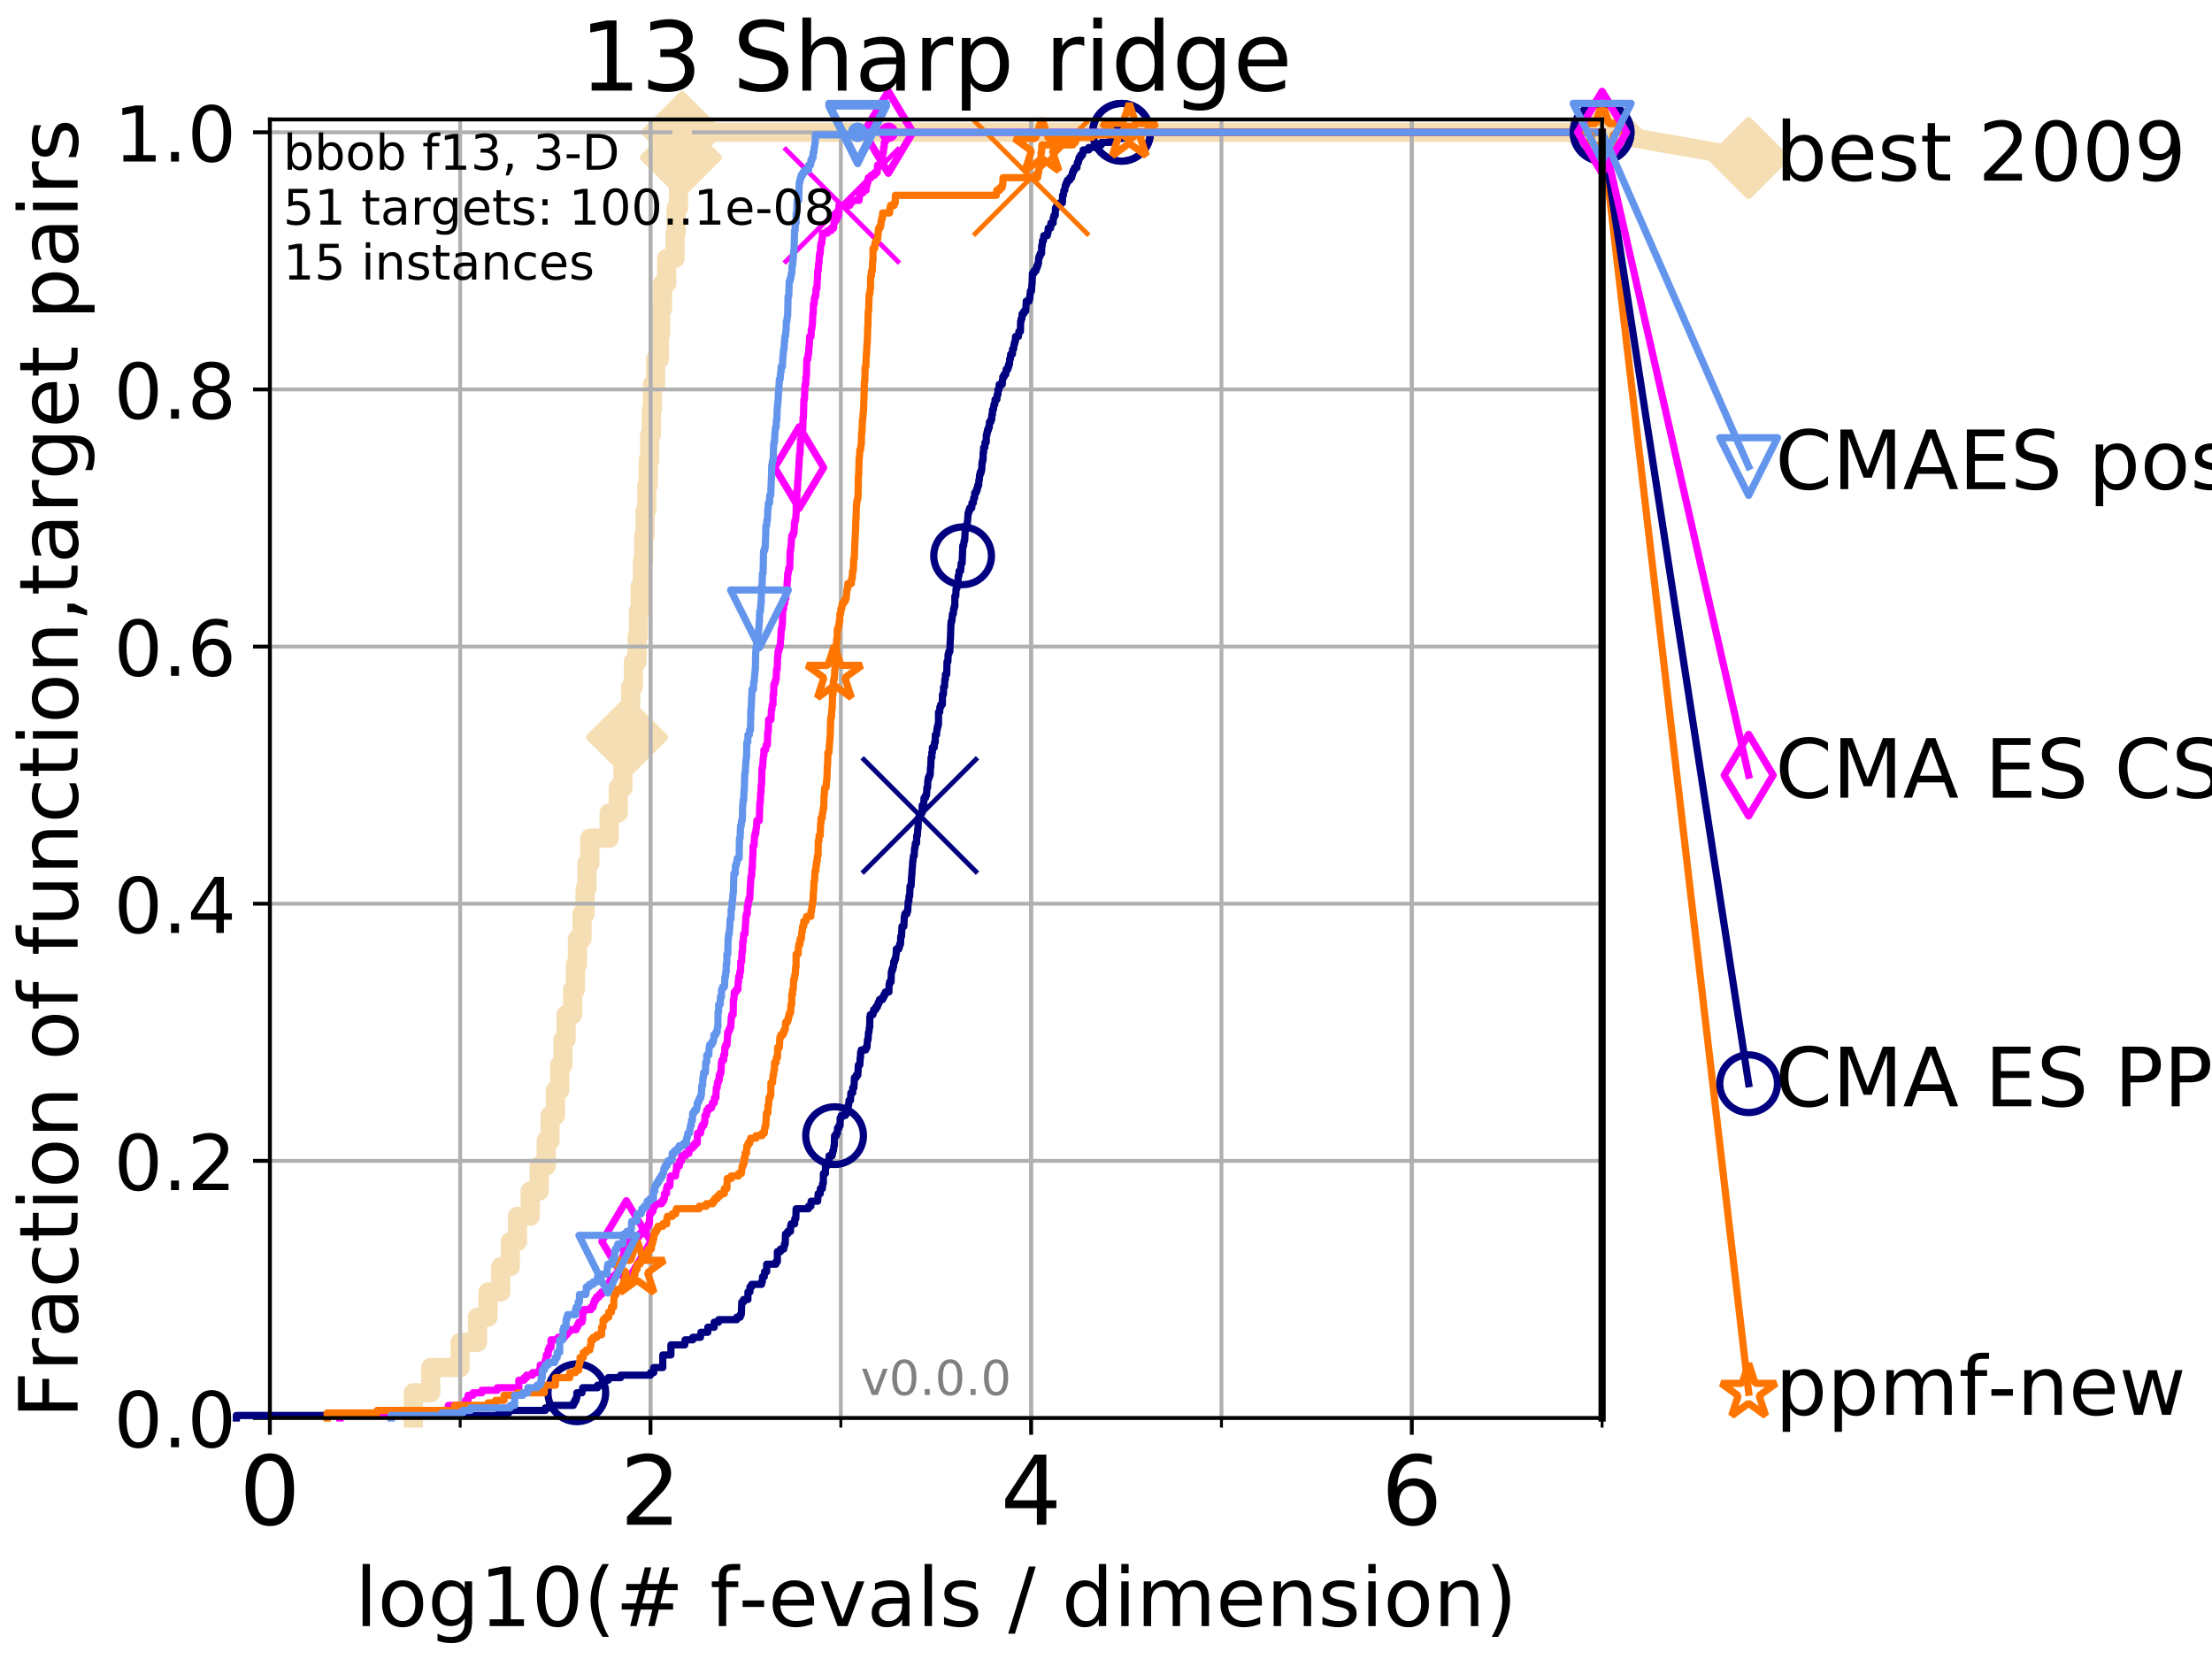 <?xml version="1.0" encoding="utf-8" standalone="no"?>
<!DOCTYPE svg PUBLIC "-//W3C//DTD SVG 1.1//EN"
  "http://www.w3.org/Graphics/SVG/1.1/DTD/svg11.dtd">
<!-- Created with matplotlib (http://matplotlib.org/) -->
<svg height="345pt" version="1.1" viewBox="0 0 460 345" width="460pt" xmlns="http://www.w3.org/2000/svg" xmlns:xlink="http://www.w3.org/1999/xlink">
 <defs>
  <style type="text/css">
*{stroke-linecap:butt;stroke-linejoin:round;}
  </style>
 </defs>
 <g id="figure_1">
  <g id="patch_1">
   <path d="M 0 345.6 
L 460.8 345.6 
L 460.8 0 
L 0 0 
z
" style="fill:#ffffff;"/>
  </g>
  <g id="axes_1">
   <g id="patch_2">
    <path d="M 56.12 294.88 
L 333.168 294.88 
L 333.168 24.84 
L 56.12 24.84 
z
" style="fill:#ffffff;"/>
   </g>
   <g id="line2d_1">
    <path d="M 85.935 294.88 
L 85.935 289.638 
L 89.568 289.638 
L 89.568 284.395 
L 95.698 284.395 
L 95.698 279.153 
L 99.303 279.153 
L 99.303 273.91 
L 101.482 273.91 
L 101.482 268.668 
L 104.131 268.668 
L 104.131 263.425 
L 106.117 263.425 
L 106.117 258.183 
L 107.613 258.183 
L 107.613 252.94 
L 110.262 252.94 
L 110.262 247.698 
L 112.122 247.698 
L 112.122 242.455 
L 113.599 242.455 
L 113.599 237.213 
L 114.39 237.213 
L 114.39 231.97 
L 115.511 231.97 
L 115.511 226.728 
L 116.393 226.728 
L 116.393 221.485 
L 117.067 221.485 
L 117.067 216.243 
L 117.716 216.243 
L 117.716 211 
L 119.092 211 
L 119.092 205.758 
L 119.669 205.758 
L 119.669 200.515 
L 120.09 200.515 
L 120.09 195.273 
L 121.034 195.273 
L 121.034 190.03 
L 121.678 190.03 
L 121.678 184.788 
L 122.053 184.788 
L 122.053 179.546 
L 122.661 179.546 
L 122.661 174.303 
L 126.686 174.303 
L 126.686 169.061 
L 128.563 169.061 
L 128.563 163.818 
L 129.55 163.818 
L 129.55 158.576 
L 130.023 158.576 
L 130.023 153.333 
L 130.408 153.333 
L 130.408 148.091 
L 131.152 148.091 
L 131.152 142.848 
L 131.725 142.848 
L 131.725 137.606 
L 132.483 137.606 
L 132.483 132.363 
L 132.751 132.363 
L 132.751 127.121 
L 133.144 127.121 
L 133.144 121.878 
L 133.592 121.878 
L 133.592 116.636 
L 133.843 116.636 
L 133.843 111.393 
L 134.152 111.393 
L 134.152 106.151 
L 134.515 106.151 
L 134.515 100.908 
L 134.812 100.908 
L 134.812 95.666 
L 135.104 95.666 
L 135.104 90.423 
L 135.448 90.423 
L 135.448 85.181 
L 135.673 85.181 
L 135.673 79.938 
L 136.332 79.938 
L 136.332 74.696 
L 137.122 74.696 
L 137.122 69.453 
L 137.377 69.453 
L 137.377 64.211 
L 137.778 64.211 
L 137.778 58.969 
L 138.648 58.969 
L 138.648 53.726 
L 140.392 53.726 
L 140.392 48.484 
L 140.604 48.484 
L 140.604 43.241 
L 141.101 43.241 
L 141.101 37.999 
L 141.584 37.999 
L 141.584 32.756 
L 141.86 32.756 
L 141.86 27.514 
L 333.168 27.514 
" style="fill:none;stroke:#f5deb3;stroke-linecap:square;stroke-width:4;"/>
   </g>
   <g id="line2d_2">
    <defs>
     <path d="M -0 7.778 
L 7.778 0 
L 0 -7.778 
L -7.778 -0 
z
" id="m54872719ae" style="stroke:#f5deb3;stroke-linejoin:miter;stroke-width:1.5;"/>
    </defs>
    <g>
     <use style="fill:#f5deb3;stroke:#f5deb3;stroke-linejoin:miter;stroke-width:1.5;" x="130.408" xlink:href="#m54872719ae" y="153.333"/>
     <use style="fill:#f5deb3;stroke:#f5deb3;stroke-linejoin:miter;stroke-width:1.5;" x="141.584" xlink:href="#m54872719ae" y="32.756"/>
     <use style="fill:#f5deb3;stroke:#f5deb3;stroke-linejoin:miter;stroke-width:1.5;" x="141.86" xlink:href="#m54872719ae" y="27.514"/>
     <use style="fill:#f5deb3;stroke:#f5deb3;stroke-linejoin:miter;stroke-width:1.5;" x="141.86" xlink:href="#m54872719ae" y="27.514"/>
     <use style="fill:#f5deb3;stroke:#f5deb3;stroke-linejoin:miter;stroke-width:1.5;" x="333.168" xlink:href="#m54872719ae" y="27.514"/>
    </g>
   </g>
   <g id="line2d_3">
    <path style="fill:none;stroke:#f5deb3;stroke-linecap:square;stroke-width:4;"/>
    <g/>
   </g>
   <g id="line2d_4">
    <path d="M 333.168 27.514 
L 363.643 32.861 
" style="fill:none;stroke:#f5deb3;stroke-linecap:square;stroke-width:4;"/>
    <g>
     <use style="fill:#f5deb3;stroke:#f5deb3;stroke-linejoin:miter;stroke-width:1.5;" x="333.168" xlink:href="#m54872719ae" y="27.514"/>
     <use style="fill:#f5deb3;stroke:#f5deb3;stroke-linejoin:miter;stroke-width:1.5;" x="363.643" xlink:href="#m54872719ae" y="32.861"/>
    </g>
   </g>
   <g id="matplotlib.axis_1">
    <g id="xtick_1">
     <g id="line2d_5">
      <path clip-path="url(#p6796099e73)" d="M 56.12 294.88 
L 56.12 24.84 
" style="fill:none;stroke:#b0b0b0;stroke-linecap:square;stroke-width:0.8;"/>
     </g>
     <g id="line2d_6">
      <defs>
       <path d="M 0 0 
L 0 3.5 
" id="m6ba1faf675" style="stroke:#000000;stroke-width:0.8;"/>
      </defs>
      <g>
       <use style="stroke:#000000;stroke-width:0.8;" x="56.12" xlink:href="#m6ba1faf675" y="294.88"/>
      </g>
     </g>
     <g id="text_1">
      <!-- 0 -->
      <defs>
       <path d="M 31.781 66.406 
Q 24.172 66.406 20.328 58.906 
Q 16.5 51.422 16.5 36.375 
Q 16.5 21.391 20.328 13.891 
Q 24.172 6.391 31.781 6.391 
Q 39.453 6.391 43.281 13.891 
Q 47.125 21.391 47.125 36.375 
Q 47.125 51.422 43.281 58.906 
Q 39.453 66.406 31.781 66.406 
z
M 31.781 74.219 
Q 44.047 74.219 50.516 64.516 
Q 56.984 54.828 56.984 36.375 
Q 56.984 17.969 50.516 8.266 
Q 44.047 -1.422 31.781 -1.422 
Q 19.531 -1.422 13.062 8.266 
Q 6.594 17.969 6.594 36.375 
Q 6.594 54.828 13.062 64.516 
Q 19.531 74.219 31.781 74.219 
z
" id="DejaVuSans-30"/>
      </defs>
      <g transform="translate(49.758 317.077)scale(0.2 -0.2)">
       <use xlink:href="#DejaVuSans-30"/>
      </g>
     </g>
    </g>
    <g id="xtick_2">
     <g id="line2d_7">
      <path clip-path="url(#p6796099e73)" d="M 135.277 294.88 
L 135.277 24.84 
" style="fill:none;stroke:#b0b0b0;stroke-linecap:square;stroke-width:0.8;"/>
     </g>
     <g id="line2d_8">
      <g>
       <use style="stroke:#000000;stroke-width:0.8;" x="135.277" xlink:href="#m6ba1faf675" y="294.88"/>
      </g>
     </g>
     <g id="text_2">
      <!-- 2 -->
      <defs>
       <path d="M 19.188 8.297 
L 53.609 8.297 
L 53.609 0 
L 7.328 0 
L 7.328 8.297 
Q 12.938 14.109 22.625 23.891 
Q 32.328 33.688 34.812 36.531 
Q 39.547 41.844 41.422 45.531 
Q 43.312 49.219 43.312 52.781 
Q 43.312 58.594 39.234 62.25 
Q 35.156 65.922 28.609 65.922 
Q 23.969 65.922 18.812 64.312 
Q 13.672 62.703 7.812 59.422 
L 7.812 69.391 
Q 13.766 71.781 18.938 73 
Q 24.125 74.219 28.422 74.219 
Q 39.75 74.219 46.484 68.547 
Q 53.219 62.891 53.219 53.422 
Q 53.219 48.922 51.531 44.891 
Q 49.859 40.875 45.406 35.406 
Q 44.188 33.984 37.641 27.219 
Q 31.109 20.453 19.188 8.297 
z
" id="DejaVuSans-32"/>
      </defs>
      <g transform="translate(128.914 317.077)scale(0.2 -0.2)">
       <use xlink:href="#DejaVuSans-32"/>
      </g>
     </g>
    </g>
    <g id="xtick_3">
     <g id="line2d_9">
      <path clip-path="url(#p6796099e73)" d="M 214.433 294.88 
L 214.433 24.84 
" style="fill:none;stroke:#b0b0b0;stroke-linecap:square;stroke-width:0.8;"/>
     </g>
     <g id="line2d_10">
      <g>
       <use style="stroke:#000000;stroke-width:0.8;" x="214.433" xlink:href="#m6ba1faf675" y="294.88"/>
      </g>
     </g>
     <g id="text_3">
      <!-- 4 -->
      <defs>
       <path d="M 37.797 64.312 
L 12.891 25.391 
L 37.797 25.391 
z
M 35.203 72.906 
L 47.609 72.906 
L 47.609 25.391 
L 58.016 25.391 
L 58.016 17.188 
L 47.609 17.188 
L 47.609 0 
L 37.797 0 
L 37.797 17.188 
L 4.891 17.188 
L 4.891 26.703 
z
" id="DejaVuSans-34"/>
      </defs>
      <g transform="translate(208.071 317.077)scale(0.2 -0.2)">
       <use xlink:href="#DejaVuSans-34"/>
      </g>
     </g>
    </g>
    <g id="xtick_4">
     <g id="line2d_11">
      <path clip-path="url(#p6796099e73)" d="M 293.59 294.88 
L 293.59 24.84 
" style="fill:none;stroke:#b0b0b0;stroke-linecap:square;stroke-width:0.8;"/>
     </g>
     <g id="line2d_12">
      <g>
       <use style="stroke:#000000;stroke-width:0.8;" x="293.59" xlink:href="#m6ba1faf675" y="294.88"/>
      </g>
     </g>
     <g id="text_4">
      <!-- 6 -->
      <defs>
       <path d="M 33.016 40.375 
Q 26.375 40.375 22.484 35.828 
Q 18.609 31.297 18.609 23.391 
Q 18.609 15.531 22.484 10.953 
Q 26.375 6.391 33.016 6.391 
Q 39.656 6.391 43.531 10.953 
Q 47.406 15.531 47.406 23.391 
Q 47.406 31.297 43.531 35.828 
Q 39.656 40.375 33.016 40.375 
z
M 52.594 71.297 
L 52.594 62.312 
Q 48.875 64.062 45.094 64.984 
Q 41.312 65.922 37.594 65.922 
Q 27.828 65.922 22.672 59.328 
Q 17.531 52.734 16.797 39.406 
Q 19.672 43.656 24.016 45.922 
Q 28.375 48.188 33.594 48.188 
Q 44.578 48.188 50.953 41.516 
Q 57.328 34.859 57.328 23.391 
Q 57.328 12.156 50.688 5.359 
Q 44.047 -1.422 33.016 -1.422 
Q 20.359 -1.422 13.672 8.266 
Q 6.984 17.969 6.984 36.375 
Q 6.984 53.656 15.188 63.938 
Q 23.391 74.219 37.203 74.219 
Q 40.922 74.219 44.703 73.484 
Q 48.484 72.75 52.594 71.297 
z
" id="DejaVuSans-36"/>
      </defs>
      <g transform="translate(287.227 317.077)scale(0.2 -0.2)">
       <use xlink:href="#DejaVuSans-36"/>
      </g>
     </g>
    </g>
    <g id="xtick_5">
     <g id="line2d_13">
      <path clip-path="url(#p6796099e73)" d="M 56.12 294.88 
L 56.12 24.84 
" style="fill:none;stroke:#b0b0b0;stroke-linecap:square;stroke-width:0.8;"/>
     </g>
     <g id="line2d_14">
      <defs>
       <path d="M 0 0 
L 0 2 
" id="m42e2865d0c" style="stroke:#000000;stroke-width:0.6;"/>
      </defs>
      <g>
       <use style="stroke:#000000;stroke-width:0.6;" x="56.12" xlink:href="#m42e2865d0c" y="294.88"/>
      </g>
     </g>
    </g>
    <g id="xtick_6">
     <g id="line2d_15">
      <path clip-path="url(#p6796099e73)" d="M 95.698 294.88 
L 95.698 24.84 
" style="fill:none;stroke:#b0b0b0;stroke-linecap:square;stroke-width:0.8;"/>
     </g>
     <g id="line2d_16">
      <g>
       <use style="stroke:#000000;stroke-width:0.6;" x="95.698" xlink:href="#m42e2865d0c" y="294.88"/>
      </g>
     </g>
    </g>
    <g id="xtick_7">
     <g id="line2d_17">
      <path clip-path="url(#p6796099e73)" d="M 135.277 294.88 
L 135.277 24.84 
" style="fill:none;stroke:#b0b0b0;stroke-linecap:square;stroke-width:0.8;"/>
     </g>
     <g id="line2d_18">
      <g>
       <use style="stroke:#000000;stroke-width:0.6;" x="135.277" xlink:href="#m42e2865d0c" y="294.88"/>
      </g>
     </g>
    </g>
    <g id="xtick_8">
     <g id="line2d_19">
      <path clip-path="url(#p6796099e73)" d="M 174.855 294.88 
L 174.855 24.84 
" style="fill:none;stroke:#b0b0b0;stroke-linecap:square;stroke-width:0.8;"/>
     </g>
     <g id="line2d_20">
      <g>
       <use style="stroke:#000000;stroke-width:0.6;" x="174.855" xlink:href="#m42e2865d0c" y="294.88"/>
      </g>
     </g>
    </g>
    <g id="xtick_9">
     <g id="line2d_21">
      <path clip-path="url(#p6796099e73)" d="M 214.433 294.88 
L 214.433 24.84 
" style="fill:none;stroke:#b0b0b0;stroke-linecap:square;stroke-width:0.8;"/>
     </g>
     <g id="line2d_22">
      <g>
       <use style="stroke:#000000;stroke-width:0.6;" x="214.433" xlink:href="#m42e2865d0c" y="294.88"/>
      </g>
     </g>
    </g>
    <g id="xtick_10">
     <g id="line2d_23">
      <path clip-path="url(#p6796099e73)" d="M 254.011 294.88 
L 254.011 24.84 
" style="fill:none;stroke:#b0b0b0;stroke-linecap:square;stroke-width:0.8;"/>
     </g>
     <g id="line2d_24">
      <g>
       <use style="stroke:#000000;stroke-width:0.6;" x="254.011" xlink:href="#m42e2865d0c" y="294.88"/>
      </g>
     </g>
    </g>
    <g id="xtick_11">
     <g id="line2d_25">
      <path clip-path="url(#p6796099e73)" d="M 293.59 294.88 
L 293.59 24.84 
" style="fill:none;stroke:#b0b0b0;stroke-linecap:square;stroke-width:0.8;"/>
     </g>
     <g id="line2d_26">
      <g>
       <use style="stroke:#000000;stroke-width:0.6;" x="293.59" xlink:href="#m42e2865d0c" y="294.88"/>
      </g>
     </g>
    </g>
    <g id="xtick_12">
     <g id="line2d_27">
      <path clip-path="url(#p6796099e73)" d="M 333.168 294.88 
L 333.168 24.84 
" style="fill:none;stroke:#b0b0b0;stroke-linecap:square;stroke-width:0.8;"/>
     </g>
     <g id="line2d_28">
      <g>
       <use style="stroke:#000000;stroke-width:0.6;" x="333.168" xlink:href="#m42e2865d0c" y="294.88"/>
      </g>
     </g>
    </g>
    <g id="text_5">
     <!-- log10(# f-evals / dimension) -->
     <defs>
      <path d="M 9.422 75.984 
L 18.406 75.984 
L 18.406 0 
L 9.422 0 
z
" id="DejaVuSans-6c"/>
      <path d="M 30.609 48.391 
Q 23.391 48.391 19.188 42.75 
Q 14.984 37.109 14.984 27.297 
Q 14.984 17.484 19.156 11.844 
Q 23.344 6.203 30.609 6.203 
Q 37.797 6.203 41.984 11.859 
Q 46.188 17.531 46.188 27.297 
Q 46.188 37.016 41.984 42.703 
Q 37.797 48.391 30.609 48.391 
z
M 30.609 56 
Q 42.328 56 49.016 48.375 
Q 55.719 40.766 55.719 27.297 
Q 55.719 13.875 49.016 6.219 
Q 42.328 -1.422 30.609 -1.422 
Q 18.844 -1.422 12.172 6.219 
Q 5.516 13.875 5.516 27.297 
Q 5.516 40.766 12.172 48.375 
Q 18.844 56 30.609 56 
z
" id="DejaVuSans-6f"/>
      <path d="M 45.406 27.984 
Q 45.406 37.75 41.375 43.109 
Q 37.359 48.484 30.078 48.484 
Q 22.859 48.484 18.828 43.109 
Q 14.797 37.75 14.797 27.984 
Q 14.797 18.266 18.828 12.891 
Q 22.859 7.516 30.078 7.516 
Q 37.359 7.516 41.375 12.891 
Q 45.406 18.266 45.406 27.984 
z
M 54.391 6.781 
Q 54.391 -7.172 48.188 -13.984 
Q 42 -20.797 29.203 -20.797 
Q 24.469 -20.797 20.266 -20.094 
Q 16.062 -19.391 12.109 -17.922 
L 12.109 -9.188 
Q 16.062 -11.328 19.922 -12.344 
Q 23.781 -13.375 27.781 -13.375 
Q 36.625 -13.375 41.016 -8.766 
Q 45.406 -4.156 45.406 5.172 
L 45.406 9.625 
Q 42.625 4.781 38.281 2.391 
Q 33.938 0 27.875 0 
Q 17.828 0 11.672 7.656 
Q 5.516 15.328 5.516 27.984 
Q 5.516 40.672 11.672 48.328 
Q 17.828 56 27.875 56 
Q 33.938 56 38.281 53.609 
Q 42.625 51.219 45.406 46.391 
L 45.406 54.688 
L 54.391 54.688 
z
" id="DejaVuSans-67"/>
      <path d="M 12.406 8.297 
L 28.516 8.297 
L 28.516 63.922 
L 10.984 60.406 
L 10.984 69.391 
L 28.422 72.906 
L 38.281 72.906 
L 38.281 8.297 
L 54.391 8.297 
L 54.391 0 
L 12.406 0 
z
" id="DejaVuSans-31"/>
      <path d="M 31 75.875 
Q 24.469 64.656 21.281 53.656 
Q 18.109 42.672 18.109 31.391 
Q 18.109 20.125 21.312 9.062 
Q 24.516 -2 31 -13.188 
L 23.188 -13.188 
Q 15.875 -1.703 12.234 9.375 
Q 8.594 20.453 8.594 31.391 
Q 8.594 42.281 12.203 53.312 
Q 15.828 64.359 23.188 75.875 
z
" id="DejaVuSans-28"/>
      <path d="M 51.125 44 
L 36.922 44 
L 32.812 27.688 
L 47.125 27.688 
z
M 43.797 71.781 
L 38.719 51.516 
L 52.984 51.516 
L 58.109 71.781 
L 65.922 71.781 
L 60.891 51.516 
L 76.125 51.516 
L 76.125 44 
L 58.984 44 
L 54.984 27.688 
L 70.516 27.688 
L 70.516 20.219 
L 53.078 20.219 
L 48 0 
L 40.188 0 
L 45.219 20.219 
L 30.906 20.219 
L 25.875 0 
L 18.016 0 
L 23.094 20.219 
L 7.719 20.219 
L 7.719 27.688 
L 24.906 27.688 
L 29 44 
L 13.281 44 
L 13.281 51.516 
L 30.906 51.516 
L 35.891 71.781 
z
" id="DejaVuSans-23"/>
      <path id="DejaVuSans-20"/>
      <path d="M 37.109 75.984 
L 37.109 68.5 
L 28.516 68.5 
Q 23.688 68.5 21.797 66.547 
Q 19.922 64.594 19.922 59.516 
L 19.922 54.688 
L 34.719 54.688 
L 34.719 47.703 
L 19.922 47.703 
L 19.922 0 
L 10.891 0 
L 10.891 47.703 
L 2.297 47.703 
L 2.297 54.688 
L 10.891 54.688 
L 10.891 58.5 
Q 10.891 67.625 15.141 71.797 
Q 19.391 75.984 28.609 75.984 
z
" id="DejaVuSans-66"/>
      <path d="M 4.891 31.391 
L 31.203 31.391 
L 31.203 23.391 
L 4.891 23.391 
z
" id="DejaVuSans-2d"/>
      <path d="M 56.203 29.594 
L 56.203 25.203 
L 14.891 25.203 
Q 15.484 15.922 20.484 11.062 
Q 25.484 6.203 34.422 6.203 
Q 39.594 6.203 44.453 7.469 
Q 49.312 8.734 54.109 11.281 
L 54.109 2.781 
Q 49.266 0.734 44.188 -0.344 
Q 39.109 -1.422 33.891 -1.422 
Q 20.797 -1.422 13.156 6.188 
Q 5.516 13.812 5.516 26.812 
Q 5.516 40.234 12.766 48.109 
Q 20.016 56 32.328 56 
Q 43.359 56 49.781 48.891 
Q 56.203 41.797 56.203 29.594 
z
M 47.219 32.234 
Q 47.125 39.594 43.094 43.984 
Q 39.062 48.391 32.422 48.391 
Q 24.906 48.391 20.391 44.141 
Q 15.875 39.891 15.188 32.172 
z
" id="DejaVuSans-65"/>
      <path d="M 2.984 54.688 
L 12.5 54.688 
L 29.594 8.797 
L 46.688 54.688 
L 56.203 54.688 
L 35.688 0 
L 23.484 0 
z
" id="DejaVuSans-76"/>
      <path d="M 34.281 27.484 
Q 23.391 27.484 19.188 25 
Q 14.984 22.516 14.984 16.5 
Q 14.984 11.719 18.141 8.906 
Q 21.297 6.109 26.703 6.109 
Q 34.188 6.109 38.703 11.406 
Q 43.219 16.703 43.219 25.484 
L 43.219 27.484 
z
M 52.203 31.203 
L 52.203 0 
L 43.219 0 
L 43.219 8.297 
Q 40.141 3.328 35.547 0.953 
Q 30.953 -1.422 24.312 -1.422 
Q 15.922 -1.422 10.953 3.297 
Q 6 8.016 6 15.922 
Q 6 25.141 12.172 29.828 
Q 18.359 34.516 30.609 34.516 
L 43.219 34.516 
L 43.219 35.406 
Q 43.219 41.609 39.141 45 
Q 35.062 48.391 27.688 48.391 
Q 23 48.391 18.547 47.266 
Q 14.109 46.141 10.016 43.891 
L 10.016 52.203 
Q 14.938 54.109 19.578 55.047 
Q 24.219 56 28.609 56 
Q 40.484 56 46.344 49.844 
Q 52.203 43.703 52.203 31.203 
z
" id="DejaVuSans-61"/>
      <path d="M 44.281 53.078 
L 44.281 44.578 
Q 40.484 46.531 36.375 47.5 
Q 32.281 48.484 27.875 48.484 
Q 21.188 48.484 17.844 46.438 
Q 14.5 44.391 14.5 40.281 
Q 14.5 37.156 16.891 35.375 
Q 19.281 33.594 26.516 31.984 
L 29.594 31.297 
Q 39.156 29.25 43.188 25.516 
Q 47.219 21.781 47.219 15.094 
Q 47.219 7.469 41.188 3.016 
Q 35.156 -1.422 24.609 -1.422 
Q 20.219 -1.422 15.453 -0.562 
Q 10.688 0.297 5.422 2 
L 5.422 11.281 
Q 10.406 8.688 15.234 7.391 
Q 20.062 6.109 24.812 6.109 
Q 31.156 6.109 34.562 8.281 
Q 37.984 10.453 37.984 14.406 
Q 37.984 18.062 35.516 20.016 
Q 33.062 21.969 24.703 23.781 
L 21.578 24.516 
Q 13.234 26.266 9.516 29.906 
Q 5.812 33.547 5.812 39.891 
Q 5.812 47.609 11.281 51.797 
Q 16.75 56 26.812 56 
Q 31.781 56 36.172 55.266 
Q 40.578 54.547 44.281 53.078 
z
" id="DejaVuSans-73"/>
      <path d="M 25.391 72.906 
L 33.688 72.906 
L 8.297 -9.281 
L 0 -9.281 
z
" id="DejaVuSans-2f"/>
      <path d="M 45.406 46.391 
L 45.406 75.984 
L 54.391 75.984 
L 54.391 0 
L 45.406 0 
L 45.406 8.203 
Q 42.578 3.328 38.25 0.953 
Q 33.938 -1.422 27.875 -1.422 
Q 17.969 -1.422 11.734 6.484 
Q 5.516 14.406 5.516 27.297 
Q 5.516 40.188 11.734 48.094 
Q 17.969 56 27.875 56 
Q 33.938 56 38.25 53.625 
Q 42.578 51.266 45.406 46.391 
z
M 14.797 27.297 
Q 14.797 17.391 18.875 11.75 
Q 22.953 6.109 30.078 6.109 
Q 37.203 6.109 41.297 11.75 
Q 45.406 17.391 45.406 27.297 
Q 45.406 37.203 41.297 42.844 
Q 37.203 48.484 30.078 48.484 
Q 22.953 48.484 18.875 42.844 
Q 14.797 37.203 14.797 27.297 
z
" id="DejaVuSans-64"/>
      <path d="M 9.422 54.688 
L 18.406 54.688 
L 18.406 0 
L 9.422 0 
z
M 9.422 75.984 
L 18.406 75.984 
L 18.406 64.594 
L 9.422 64.594 
z
" id="DejaVuSans-69"/>
      <path d="M 52 44.188 
Q 55.375 50.25 60.062 53.125 
Q 64.75 56 71.094 56 
Q 79.641 56 84.281 50.016 
Q 88.922 44.047 88.922 33.016 
L 88.922 0 
L 79.891 0 
L 79.891 32.719 
Q 79.891 40.578 77.094 44.375 
Q 74.312 48.188 68.609 48.188 
Q 61.625 48.188 57.562 43.547 
Q 53.516 38.922 53.516 30.906 
L 53.516 0 
L 44.484 0 
L 44.484 32.719 
Q 44.484 40.625 41.703 44.406 
Q 38.922 48.188 33.109 48.188 
Q 26.219 48.188 22.156 43.531 
Q 18.109 38.875 18.109 30.906 
L 18.109 0 
L 9.078 0 
L 9.078 54.688 
L 18.109 54.688 
L 18.109 46.188 
Q 21.188 51.219 25.484 53.609 
Q 29.781 56 35.688 56 
Q 41.656 56 45.828 52.969 
Q 50 49.953 52 44.188 
z
" id="DejaVuSans-6d"/>
      <path d="M 54.891 33.016 
L 54.891 0 
L 45.906 0 
L 45.906 32.719 
Q 45.906 40.484 42.875 44.328 
Q 39.844 48.188 33.797 48.188 
Q 26.516 48.188 22.312 43.547 
Q 18.109 38.922 18.109 30.906 
L 18.109 0 
L 9.078 0 
L 9.078 54.688 
L 18.109 54.688 
L 18.109 46.188 
Q 21.344 51.125 25.703 53.562 
Q 30.078 56 35.797 56 
Q 45.219 56 50.047 50.172 
Q 54.891 44.344 54.891 33.016 
z
" id="DejaVuSans-6e"/>
      <path d="M 8.016 75.875 
L 15.828 75.875 
Q 23.141 64.359 26.781 53.312 
Q 30.422 42.281 30.422 31.391 
Q 30.422 20.453 26.781 9.375 
Q 23.141 -1.703 15.828 -13.188 
L 8.016 -13.188 
Q 14.5 -2 17.703 9.062 
Q 20.906 20.125 20.906 31.391 
Q 20.906 42.672 17.703 53.656 
Q 14.5 64.656 8.016 75.875 
z
" id="DejaVuSans-29"/>
     </defs>
     <g transform="translate(73.803 338.154)scale(0.17 -0.17)">
      <use xlink:href="#DejaVuSans-6c"/>
      <use x="27.783" xlink:href="#DejaVuSans-6f"/>
      <use x="88.965" xlink:href="#DejaVuSans-67"/>
      <use x="152.441" xlink:href="#DejaVuSans-31"/>
      <use x="216.064" xlink:href="#DejaVuSans-30"/>
      <use x="279.688" xlink:href="#DejaVuSans-28"/>
      <use x="318.701" xlink:href="#DejaVuSans-23"/>
      <use x="402.49" xlink:href="#DejaVuSans-20"/>
      <use x="434.277" xlink:href="#DejaVuSans-66"/>
      <use x="469.404" xlink:href="#DejaVuSans-2d"/>
      <use x="505.488" xlink:href="#DejaVuSans-65"/>
      <use x="567.012" xlink:href="#DejaVuSans-76"/>
      <use x="626.191" xlink:href="#DejaVuSans-61"/>
      <use x="687.471" xlink:href="#DejaVuSans-6c"/>
      <use x="715.254" xlink:href="#DejaVuSans-73"/>
      <use x="767.354" xlink:href="#DejaVuSans-20"/>
      <use x="799.141" xlink:href="#DejaVuSans-2f"/>
      <use x="832.832" xlink:href="#DejaVuSans-20"/>
      <use x="864.619" xlink:href="#DejaVuSans-64"/>
      <use x="928.096" xlink:href="#DejaVuSans-69"/>
      <use x="955.879" xlink:href="#DejaVuSans-6d"/>
      <use x="1053.291" xlink:href="#DejaVuSans-65"/>
      <use x="1114.814" xlink:href="#DejaVuSans-6e"/>
      <use x="1178.193" xlink:href="#DejaVuSans-73"/>
      <use x="1230.293" xlink:href="#DejaVuSans-69"/>
      <use x="1258.076" xlink:href="#DejaVuSans-6f"/>
      <use x="1319.258" xlink:href="#DejaVuSans-6e"/>
      <use x="1382.637" xlink:href="#DejaVuSans-29"/>
     </g>
    </g>
   </g>
   <g id="matplotlib.axis_2">
    <g id="ytick_1">
     <g id="line2d_29">
      <path clip-path="url(#p6796099e73)" d="M 56.12 294.88 
L 333.168 294.88 
" style="fill:none;stroke:#b0b0b0;stroke-linecap:square;stroke-width:0.8;"/>
     </g>
     <g id="line2d_30">
      <defs>
       <path d="M 0 0 
L -3.5 0 
" id="m7cda5aeafd" style="stroke:#000000;stroke-width:0.8;"/>
      </defs>
      <g>
       <use style="stroke:#000000;stroke-width:0.8;" x="56.12" xlink:href="#m7cda5aeafd" y="294.88"/>
      </g>
     </g>
     <g id="text_6">
      <!-- 0.0 -->
      <defs>
       <path d="M 10.688 12.406 
L 21 12.406 
L 21 0 
L 10.688 0 
z
" id="DejaVuSans-2e"/>
      </defs>
      <g transform="translate(23.675 300.959)scale(0.16 -0.16)">
       <use xlink:href="#DejaVuSans-30"/>
       <use x="63.623" xlink:href="#DejaVuSans-2e"/>
       <use x="95.41" xlink:href="#DejaVuSans-30"/>
      </g>
     </g>
    </g>
    <g id="ytick_2">
     <g id="line2d_31">
      <path clip-path="url(#p6796099e73)" d="M 56.12 241.407 
L 333.168 241.407 
" style="fill:none;stroke:#b0b0b0;stroke-linecap:square;stroke-width:0.8;"/>
     </g>
     <g id="line2d_32">
      <g>
       <use style="stroke:#000000;stroke-width:0.8;" x="56.12" xlink:href="#m7cda5aeafd" y="241.407"/>
      </g>
     </g>
     <g id="text_7">
      <!-- 0.2 -->
      <g transform="translate(23.675 247.485)scale(0.16 -0.16)">
       <use xlink:href="#DejaVuSans-30"/>
       <use x="63.623" xlink:href="#DejaVuSans-2e"/>
       <use x="95.41" xlink:href="#DejaVuSans-32"/>
      </g>
     </g>
    </g>
    <g id="ytick_3">
     <g id="line2d_33">
      <path clip-path="url(#p6796099e73)" d="M 56.12 187.933 
L 333.168 187.933 
" style="fill:none;stroke:#b0b0b0;stroke-linecap:square;stroke-width:0.8;"/>
     </g>
     <g id="line2d_34">
      <g>
       <use style="stroke:#000000;stroke-width:0.8;" x="56.12" xlink:href="#m7cda5aeafd" y="187.933"/>
      </g>
     </g>
     <g id="text_8">
      <!-- 0.4 -->
      <g transform="translate(23.675 194.012)scale(0.16 -0.16)">
       <use xlink:href="#DejaVuSans-30"/>
       <use x="63.623" xlink:href="#DejaVuSans-2e"/>
       <use x="95.41" xlink:href="#DejaVuSans-34"/>
      </g>
     </g>
    </g>
    <g id="ytick_4">
     <g id="line2d_35">
      <path clip-path="url(#p6796099e73)" d="M 56.12 134.46 
L 333.168 134.46 
" style="fill:none;stroke:#b0b0b0;stroke-linecap:square;stroke-width:0.8;"/>
     </g>
     <g id="line2d_36">
      <g>
       <use style="stroke:#000000;stroke-width:0.8;" x="56.12" xlink:href="#m7cda5aeafd" y="134.46"/>
      </g>
     </g>
     <g id="text_9">
      <!-- 0.6 -->
      <g transform="translate(23.675 140.539)scale(0.16 -0.16)">
       <use xlink:href="#DejaVuSans-30"/>
       <use x="63.623" xlink:href="#DejaVuSans-2e"/>
       <use x="95.41" xlink:href="#DejaVuSans-36"/>
      </g>
     </g>
    </g>
    <g id="ytick_5">
     <g id="line2d_37">
      <path clip-path="url(#p6796099e73)" d="M 56.12 80.987 
L 333.168 80.987 
" style="fill:none;stroke:#b0b0b0;stroke-linecap:square;stroke-width:0.8;"/>
     </g>
     <g id="line2d_38">
      <g>
       <use style="stroke:#000000;stroke-width:0.8;" x="56.12" xlink:href="#m7cda5aeafd" y="80.987"/>
      </g>
     </g>
     <g id="text_10">
      <!-- 0.8 -->
      <defs>
       <path d="M 31.781 34.625 
Q 24.75 34.625 20.719 30.859 
Q 16.703 27.094 16.703 20.516 
Q 16.703 13.922 20.719 10.156 
Q 24.75 6.391 31.781 6.391 
Q 38.812 6.391 42.859 10.172 
Q 46.922 13.969 46.922 20.516 
Q 46.922 27.094 42.891 30.859 
Q 38.875 34.625 31.781 34.625 
z
M 21.922 38.812 
Q 15.578 40.375 12.031 44.719 
Q 8.5 49.078 8.5 55.328 
Q 8.5 64.062 14.719 69.141 
Q 20.953 74.219 31.781 74.219 
Q 42.672 74.219 48.875 69.141 
Q 55.078 64.062 55.078 55.328 
Q 55.078 49.078 51.531 44.719 
Q 48 40.375 41.703 38.812 
Q 48.828 37.156 52.797 32.312 
Q 56.781 27.484 56.781 20.516 
Q 56.781 9.906 50.312 4.234 
Q 43.844 -1.422 31.781 -1.422 
Q 19.734 -1.422 13.25 4.234 
Q 6.781 9.906 6.781 20.516 
Q 6.781 27.484 10.781 32.312 
Q 14.797 37.156 21.922 38.812 
z
M 18.312 54.391 
Q 18.312 48.734 21.844 45.562 
Q 25.391 42.391 31.781 42.391 
Q 38.141 42.391 41.719 45.562 
Q 45.312 48.734 45.312 54.391 
Q 45.312 60.062 41.719 63.234 
Q 38.141 66.406 31.781 66.406 
Q 25.391 66.406 21.844 63.234 
Q 18.312 60.062 18.312 54.391 
z
" id="DejaVuSans-38"/>
      </defs>
      <g transform="translate(23.675 87.066)scale(0.16 -0.16)">
       <use xlink:href="#DejaVuSans-30"/>
       <use x="63.623" xlink:href="#DejaVuSans-2e"/>
       <use x="95.41" xlink:href="#DejaVuSans-38"/>
      </g>
     </g>
    </g>
    <g id="ytick_6">
     <g id="line2d_39">
      <path clip-path="url(#p6796099e73)" d="M 56.12 27.514 
L 333.168 27.514 
" style="fill:none;stroke:#b0b0b0;stroke-linecap:square;stroke-width:0.8;"/>
     </g>
     <g id="line2d_40">
      <g>
       <use style="stroke:#000000;stroke-width:0.8;" x="56.12" xlink:href="#m7cda5aeafd" y="27.514"/>
      </g>
     </g>
     <g id="text_11">
      <!-- 1.0 -->
      <g transform="translate(23.675 33.592)scale(0.16 -0.16)">
       <use xlink:href="#DejaVuSans-31"/>
       <use x="63.623" xlink:href="#DejaVuSans-2e"/>
       <use x="95.41" xlink:href="#DejaVuSans-30"/>
      </g>
     </g>
    </g>
    <g id="text_12">
     <!-- Fraction of function,target pairs -->
     <defs>
      <path d="M 9.812 72.906 
L 51.703 72.906 
L 51.703 64.594 
L 19.672 64.594 
L 19.672 43.109 
L 48.578 43.109 
L 48.578 34.812 
L 19.672 34.812 
L 19.672 0 
L 9.812 0 
z
" id="DejaVuSans-46"/>
      <path d="M 41.109 46.297 
Q 39.594 47.172 37.812 47.578 
Q 36.031 48 33.891 48 
Q 26.266 48 22.188 43.047 
Q 18.109 38.094 18.109 28.812 
L 18.109 0 
L 9.078 0 
L 9.078 54.688 
L 18.109 54.688 
L 18.109 46.188 
Q 20.953 51.172 25.484 53.578 
Q 30.031 56 36.531 56 
Q 37.453 56 38.578 55.875 
Q 39.703 55.766 41.062 55.516 
z
" id="DejaVuSans-72"/>
      <path d="M 48.781 52.594 
L 48.781 44.188 
Q 44.969 46.297 41.141 47.344 
Q 37.312 48.391 33.406 48.391 
Q 24.656 48.391 19.812 42.844 
Q 14.984 37.312 14.984 27.297 
Q 14.984 17.281 19.812 11.734 
Q 24.656 6.203 33.406 6.203 
Q 37.312 6.203 41.141 7.25 
Q 44.969 8.297 48.781 10.406 
L 48.781 2.094 
Q 45.016 0.344 40.984 -0.531 
Q 36.969 -1.422 32.422 -1.422 
Q 20.062 -1.422 12.781 6.344 
Q 5.516 14.109 5.516 27.297 
Q 5.516 40.672 12.859 48.328 
Q 20.219 56 33.016 56 
Q 37.156 56 41.109 55.141 
Q 45.062 54.297 48.781 52.594 
z
" id="DejaVuSans-63"/>
      <path d="M 18.312 70.219 
L 18.312 54.688 
L 36.812 54.688 
L 36.812 47.703 
L 18.312 47.703 
L 18.312 18.016 
Q 18.312 11.328 20.141 9.422 
Q 21.969 7.516 27.594 7.516 
L 36.812 7.516 
L 36.812 0 
L 27.594 0 
Q 17.188 0 13.234 3.875 
Q 9.281 7.766 9.281 18.016 
L 9.281 47.703 
L 2.688 47.703 
L 2.688 54.688 
L 9.281 54.688 
L 9.281 70.219 
z
" id="DejaVuSans-74"/>
      <path d="M 8.5 21.578 
L 8.5 54.688 
L 17.484 54.688 
L 17.484 21.922 
Q 17.484 14.156 20.5 10.266 
Q 23.531 6.391 29.594 6.391 
Q 36.859 6.391 41.078 11.031 
Q 45.312 15.672 45.312 23.688 
L 45.312 54.688 
L 54.297 54.688 
L 54.297 0 
L 45.312 0 
L 45.312 8.406 
Q 42.047 3.422 37.719 1 
Q 33.406 -1.422 27.688 -1.422 
Q 18.266 -1.422 13.375 4.438 
Q 8.5 10.297 8.5 21.578 
z
M 31.109 56 
z
" id="DejaVuSans-75"/>
      <path d="M 11.719 12.406 
L 22.016 12.406 
L 22.016 4 
L 14.016 -11.625 
L 7.719 -11.625 
L 11.719 4 
z
" id="DejaVuSans-2c"/>
      <path d="M 18.109 8.203 
L 18.109 -20.797 
L 9.078 -20.797 
L 9.078 54.688 
L 18.109 54.688 
L 18.109 46.391 
Q 20.953 51.266 25.266 53.625 
Q 29.594 56 35.594 56 
Q 45.562 56 51.781 48.094 
Q 58.016 40.188 58.016 27.297 
Q 58.016 14.406 51.781 6.484 
Q 45.562 -1.422 35.594 -1.422 
Q 29.594 -1.422 25.266 0.953 
Q 20.953 3.328 18.109 8.203 
z
M 48.688 27.297 
Q 48.688 37.203 44.609 42.844 
Q 40.531 48.484 33.406 48.484 
Q 26.266 48.484 22.188 42.844 
Q 18.109 37.203 18.109 27.297 
Q 18.109 17.391 22.188 11.75 
Q 26.266 6.109 33.406 6.109 
Q 40.531 6.109 44.609 11.75 
Q 48.688 17.391 48.688 27.297 
z
" id="DejaVuSans-70"/>
     </defs>
     <g transform="translate(16.14 294.999)rotate(-90)scale(0.17 -0.17)">
      <use xlink:href="#DejaVuSans-46"/>
      <use x="57.41" xlink:href="#DejaVuSans-72"/>
      <use x="98.523" xlink:href="#DejaVuSans-61"/>
      <use x="159.803" xlink:href="#DejaVuSans-63"/>
      <use x="214.783" xlink:href="#DejaVuSans-74"/>
      <use x="253.992" xlink:href="#DejaVuSans-69"/>
      <use x="281.775" xlink:href="#DejaVuSans-6f"/>
      <use x="342.957" xlink:href="#DejaVuSans-6e"/>
      <use x="406.336" xlink:href="#DejaVuSans-20"/>
      <use x="438.123" xlink:href="#DejaVuSans-6f"/>
      <use x="499.305" xlink:href="#DejaVuSans-66"/>
      <use x="534.51" xlink:href="#DejaVuSans-20"/>
      <use x="566.297" xlink:href="#DejaVuSans-66"/>
      <use x="601.502" xlink:href="#DejaVuSans-75"/>
      <use x="664.881" xlink:href="#DejaVuSans-6e"/>
      <use x="728.26" xlink:href="#DejaVuSans-63"/>
      <use x="783.24" xlink:href="#DejaVuSans-74"/>
      <use x="822.449" xlink:href="#DejaVuSans-69"/>
      <use x="850.232" xlink:href="#DejaVuSans-6f"/>
      <use x="911.414" xlink:href="#DejaVuSans-6e"/>
      <use x="974.793" xlink:href="#DejaVuSans-2c"/>
      <use x="1006.58" xlink:href="#DejaVuSans-74"/>
      <use x="1045.789" xlink:href="#DejaVuSans-61"/>
      <use x="1107.068" xlink:href="#DejaVuSans-72"/>
      <use x="1148.166" xlink:href="#DejaVuSans-67"/>
      <use x="1211.643" xlink:href="#DejaVuSans-65"/>
      <use x="1273.166" xlink:href="#DejaVuSans-74"/>
      <use x="1312.375" xlink:href="#DejaVuSans-20"/>
      <use x="1344.162" xlink:href="#DejaVuSans-70"/>
      <use x="1407.639" xlink:href="#DejaVuSans-61"/>
      <use x="1468.918" xlink:href="#DejaVuSans-69"/>
      <use x="1496.701" xlink:href="#DejaVuSans-72"/>
      <use x="1537.814" xlink:href="#DejaVuSans-73"/>
     </g>
    </g>
   </g>
   <g id="line2d_41">
    <defs>
     <path d="M 0 1.5 
C 0.398 1.5 0.779 1.342 1.061 1.061 
C 1.342 0.779 1.5 0.398 1.5 0 
C 1.5 -0.398 1.342 -0.779 1.061 -1.061 
C 0.779 -1.342 0.398 -1.5 0 -1.5 
C -0.398 -1.5 -0.779 -1.342 -1.061 -1.061 
C -1.342 -0.779 -1.5 -0.398 -1.5 0 
C -1.5 0.398 -1.342 0.779 -1.061 1.061 
C -0.779 1.342 -0.398 1.5 0 1.5 
z
" id="m3cf201c285" style="stroke:#f5deb3;"/>
    </defs>
    <g>
     <use style="fill:#f5deb3;stroke:#f5deb3;" x="141.86" xlink:href="#m3cf201c285" y="27.514"/>
     <use style="fill:#f5deb3;stroke:#f5deb3;" x="141.86" xlink:href="#m3cf201c285" y="27.514"/>
    </g>
   </g>
   <g id="line2d_42">
    <defs>
     <path d="M 0 1.5 
C 0.398 1.5 0.779 1.342 1.061 1.061 
C 1.342 0.779 1.5 0.398 1.5 0 
C 1.5 -0.398 1.342 -0.779 1.061 -1.061 
C 0.779 -1.342 0.398 -1.5 0 -1.5 
C -0.398 -1.5 -0.779 -1.342 -1.061 -1.061 
C -1.342 -0.779 -1.5 -0.398 -1.5 0 
C -1.5 0.398 -1.342 0.779 -1.061 1.061 
C -0.779 1.342 -0.398 1.5 0 1.5 
z
" id="m8e89fbf222" style="stroke:#000080;"/>
    </defs>
    <g>
     <use style="fill:#000080;stroke:#000080;" x="233.24" xlink:href="#m8e89fbf222" y="27.514"/>
     <use style="fill:#000080;stroke:#000080;" x="233.24" xlink:href="#m8e89fbf222" y="27.514"/>
    </g>
   </g>
   <g id="line2d_43">
    <path d="M 49.151 294.88 
L 49.151 294.356 
L 103.777 294.356 
L 103.777 293.832 
L 105.802 293.832 
L 105.802 293.307 
L 113.396 293.307 
L 113.396 292.783 
L 114.196 292.783 
L 114.196 292.259 
L 119.238 292.259 
L 119.238 291.735 
L 119.527 291.735 
L 119.527 291.21 
L 119.811 291.21 
L 119.811 290.686 
L 119.951 290.686 
L 119.951 289.638 
L 121.034 289.638 
L 121.034 289.113 
L 121.165 289.113 
L 121.165 288.589 
L 124.255 288.589 
L 124.255 288.065 
L 125.31 288.065 
L 125.31 287.016 
L 126.496 287.016 
L 126.496 286.492 
L 129.064 286.492 
L 129.064 285.968 
L 135.277 285.968 
L 135.277 285.444 
L 135.951 285.444 
L 135.951 284.395 
L 137.828 284.395 
L 137.828 281.774 
L 139.52 281.774 
L 139.52 279.677 
L 142.398 279.677 
L 142.474 278.628 
L 144.057 278.628 
L 144.057 278.104 
L 145.664 278.104 
L 145.758 277.056 
L 147.191 277.056 
L 147.191 276.007 
L 148.514 276.007 
L 148.514 274.959 
L 149.443 274.959 
L 149.443 274.434 
L 153.218 274.434 
L 153.218 273.91 
L 153.929 273.91 
L 153.929 273.386 
L 154.16 273.386 
L 154.255 270.765 
L 154.631 270.765 
L 154.631 270.24 
L 155.536 270.24 
L 155.536 268.668 
L 155.954 268.668 
L 155.954 267.619 
L 156.312 267.619 
L 156.312 267.095 
L 158.374 267.095 
L 158.374 266.571 
L 158.522 266.571 
L 158.567 265.522 
L 158.932 265.522 
L 158.99 264.474 
L 159.431 264.474 
L 159.431 262.901 
L 161.357 262.901 
L 161.357 262.377 
L 161.656 262.377 
L 161.656 260.28 
L 162.31 260.28 
L 162.31 259.755 
L 162.986 259.755 
L 162.986 259.231 
L 163.112 259.231 
L 163.112 258.707 
L 163.292 258.707 
L 163.348 256.61 
L 163.801 256.61 
L 163.801 256.086 
L 164.39 256.086 
L 164.39 255.037 
L 164.516 255.037 
L 164.516 254.513 
L 165.253 254.513 
L 165.273 253.464 
L 165.492 253.464 
L 165.561 251.367 
L 168.124 251.367 
L 168.124 250.843 
L 168.626 250.843 
L 168.675 249.795 
L 170.039 249.795 
L 170.138 248.222 
L 170.577 248.222 
L 170.599 247.173 
L 171.019 247.173 
L 171.062 246.125 
L 171.205 246.125 
L 171.233 244.028 
L 171.659 244.028 
L 171.659 242.455 
L 172.034 242.455 
L 172.034 241.931 
L 172.209 241.931 
L 172.209 241.407 
L 172.408 241.407 
L 172.408 240.358 
L 173.044 240.358 
L 173.044 239.834 
L 173.177 239.834 
L 173.177 239.31 
L 173.315 239.31 
L 173.422 238.261 
L 173.496 238.261 
L 173.558 236.164 
L 173.937 236.164 
L 173.937 235.64 
L 174.153 235.64 
L 174.153 234.592 
L 174.455 234.592 
L 174.455 234.067 
L 174.711 234.067 
L 174.711 232.495 
L 174.946 232.495 
L 174.946 231.97 
L 175.819 231.97 
L 175.819 231.446 
L 176.241 231.446 
L 176.241 230.398 
L 176.357 230.398 
L 176.357 229.873 
L 176.483 229.873 
L 176.555 228.825 
L 176.864 228.825 
L 176.945 227.252 
L 177.327 227.252 
L 177.327 226.204 
L 177.583 226.204 
L 177.68 224.107 
L 178.046 224.107 
L 178.046 223.582 
L 178.395 223.582 
L 178.497 221.485 
L 178.8 221.485 
L 178.891 219.913 
L 178.95 219.913 
L 178.963 218.864 
L 179.098 218.864 
L 179.098 218.34 
L 180.039 218.34 
L 180.039 217.816 
L 180.291 217.816 
L 180.391 216.243 
L 180.515 216.243 
L 180.614 214.67 
L 180.696 214.67 
L 180.785 213.622 
L 180.862 213.622 
L 180.882 211.525 
L 180.979 211.525 
L 180.979 211 
L 181.547 211 
L 181.547 210.476 
L 181.686 210.476 
L 181.686 209.952 
L 182.112 209.952 
L 182.112 209.428 
L 182.454 209.428 
L 182.454 208.903 
L 182.674 208.903 
L 182.674 208.379 
L 182.908 208.379 
L 182.908 207.855 
L 183.546 207.855 
L 183.546 207.331 
L 183.837 207.331 
L 183.837 206.806 
L 184.11 206.806 
L 184.11 206.282 
L 184.859 206.282 
L 184.891 204.709 
L 184.996 204.709 
L 184.996 204.185 
L 185.302 204.185 
L 185.355 202.088 
L 185.491 202.088 
L 185.491 201.564 
L 185.69 201.564 
L 185.69 201.04 
L 185.815 201.04 
L 185.851 199.991 
L 186.067 199.991 
L 186.067 199.467 
L 186.234 199.467 
L 186.337 198.418 
L 186.387 198.418 
L 186.387 197.37 
L 186.92 197.37 
L 186.92 196.846 
L 187.09 196.846 
L 187.09 196.321 
L 187.277 196.321 
L 187.311 194.749 
L 187.471 194.749 
L 187.575 192.652 
L 187.964 192.652 
L 188.06 190.555 
L 188.166 190.555 
L 188.166 190.03 
L 188.594 190.03 
L 188.594 189.506 
L 188.763 189.506 
L 188.87 187.409 
L 189.009 187.409 
L 189.029 186.361 
L 189.171 186.361 
L 189.241 184.264 
L 189.468 184.264 
L 189.573 182.167 
L 189.597 182.167 
L 189.701 180.594 
L 189.721 180.594 
L 189.817 179.021 
L 189.853 179.021 
L 189.96 177.973 
L 190.114 177.973 
L 190.18 176.4 
L 190.281 176.4 
L 190.353 175.352 
L 190.6 175.352 
L 190.632 173.779 
L 190.771 173.779 
L 190.873 172.206 
L 190.925 172.206 
L 190.976 170.109 
L 191.173 170.109 
L 191.173 169.585 
L 191.45 169.585 
L 191.45 169.061 
L 191.755 169.061 
L 191.774 167.488 
L 192.059 167.488 
L 192.168 165.915 
L 192.469 165.915 
L 192.469 165.391 
L 192.675 165.391 
L 192.748 163.818 
L 192.893 163.818 
L 192.953 162.245 
L 193.037 162.245 
L 193.037 161.721 
L 193.25 161.721 
L 193.25 161.197 
L 193.438 161.197 
L 193.496 159.624 
L 193.552 159.624 
L 193.624 157.527 
L 193.784 157.527 
L 193.786 156.479 
L 193.896 156.479 
L 193.896 155.43 
L 194.295 155.43 
L 194.332 154.382 
L 194.493 154.382 
L 194.501 152.809 
L 194.758 152.809 
L 194.826 151.76 
L 194.901 151.76 
L 194.901 151.236 
L 195.033 151.236 
L 195.033 150.712 
L 195.167 150.712 
L 195.172 148.091 
L 195.418 148.091 
L 195.45 147.042 
L 195.63 147.042 
L 195.63 146.518 
L 195.967 146.518 
L 195.989 144.421 
L 196.191 144.421 
L 196.227 142.848 
L 196.422 142.848 
L 196.483 141.275 
L 196.604 141.275 
L 196.604 140.227 
L 196.876 140.227 
L 196.939 137.606 
L 197.119 137.606 
L 197.169 136.033 
L 197.309 136.033 
L 197.309 135.509 
L 197.524 135.509 
L 197.62 132.887 
L 197.649 132.887 
L 197.747 129.742 
L 197.793 129.742 
L 197.793 129.218 
L 197.941 129.218 
L 198.017 128.169 
L 198.071 128.169 
L 198.071 127.645 
L 198.263 127.645 
L 198.304 126.596 
L 198.441 126.596 
L 198.441 126.072 
L 198.563 126.072 
L 198.567 123.975 
L 198.762 123.975 
L 198.82 122.403 
L 198.987 122.403 
L 198.987 121.878 
L 199.214 121.878 
L 199.258 119.781 
L 199.391 119.781 
L 199.456 118.733 
L 199.773 118.733 
L 199.872 117.16 
L 200.072 117.16 
L 200.18 114.539 
L 200.196 114.539 
L 200.213 113.49 
L 200.397 113.49 
L 200.485 112.442 
L 200.613 112.442 
L 200.709 110.345 
L 200.759 110.345 
L 200.784 109.296 
L 201.102 109.296 
L 201.204 108.248 
L 201.226 108.248 
L 201.323 106.675 
L 201.461 106.675 
L 201.461 106.151 
L 201.671 106.151 
L 201.671 105.627 
L 202.087 105.627 
L 202.129 104.578 
L 202.413 104.578 
L 202.481 103.53 
L 202.689 103.53 
L 202.697 102.481 
L 203.007 102.481 
L 203.007 101.957 
L 203.197 101.957 
L 203.197 101.433 
L 203.331 101.433 
L 203.331 100.908 
L 203.533 100.908 
L 203.559 99.86 
L 203.65 99.86 
L 203.694 98.811 
L 203.823 98.811 
L 203.823 98.287 
L 204.032 98.287 
L 204.032 97.763 
L 204.158 97.763 
L 204.221 96.19 
L 204.307 96.19 
L 204.307 95.666 
L 204.433 95.666 
L 204.455 94.093 
L 204.553 94.093 
L 204.553 93.045 
L 204.811 93.045 
L 204.831 91.996 
L 205.094 91.996 
L 205.117 90.423 
L 205.247 90.423 
L 205.247 89.899 
L 205.362 89.899 
L 205.362 89.375 
L 205.561 89.375 
L 205.561 88.851 
L 205.738 88.851 
L 205.741 87.802 
L 206.027 87.802 
L 206.027 87.278 
L 206.222 87.278 
L 206.261 86.229 
L 206.382 86.229 
L 206.395 85.181 
L 206.597 85.181 
L 206.687 84.132 
L 206.874 84.132 
L 206.923 83.084 
L 207.303 83.084 
L 207.374 82.035 
L 207.524 82.035 
L 207.539 80.987 
L 207.764 80.987 
L 207.804 79.938 
L 208.42 79.938 
L 208.48 78.89 
L 208.537 78.89 
L 208.537 78.366 
L 208.818 78.366 
L 208.818 77.841 
L 209.164 77.841 
L 209.239 76.793 
L 209.602 76.793 
L 209.602 76.269 
L 209.757 76.269 
L 209.757 75.744 
L 209.929 75.744 
L 209.954 74.696 
L 210.101 74.696 
L 210.173 73.647 
L 210.546 73.647 
L 210.563 72.599 
L 210.786 72.599 
L 210.877 71.55 
L 211.012 71.55 
L 211.012 71.026 
L 211.152 71.026 
L 211.181 69.978 
L 211.785 69.978 
L 211.885 68.929 
L 212.207 68.929 
L 212.243 66.832 
L 212.347 66.832 
L 212.347 66.308 
L 212.499 66.308 
L 212.559 65.259 
L 212.91 65.259 
L 212.91 64.735 
L 213.289 64.735 
L 213.391 63.163 
L 213.406 63.163 
L 213.406 62.638 
L 214.004 62.638 
L 214.004 62.114 
L 214.158 62.114 
L 214.212 61.066 
L 214.271 61.066 
L 214.271 60.541 
L 214.496 60.541 
L 214.604 58.969 
L 214.636 58.969 
L 214.695 56.872 
L 215.002 56.872 
L 215.002 56.347 
L 215.434 56.347 
L 215.434 55.823 
L 215.618 55.823 
L 215.618 55.299 
L 215.819 55.299 
L 215.819 54.775 
L 215.967 54.775 
L 215.977 53.726 
L 216.104 53.726 
L 216.104 53.202 
L 216.338 53.202 
L 216.338 52.678 
L 216.609 52.678 
L 216.619 51.105 
L 216.74 51.105 
L 216.782 50.056 
L 216.992 50.056 
L 217.051 49.008 
L 217.787 49.008 
L 217.787 48.484 
L 217.933 48.484 
L 217.988 47.435 
L 218.485 47.435 
L 218.542 46.387 
L 219.007 46.387 
L 219.013 45.338 
L 219.164 45.338 
L 219.164 44.814 
L 219.45 44.814 
L 219.497 43.241 
L 219.742 43.241 
L 219.742 42.717 
L 220.401 42.717 
L 220.401 42.193 
L 220.933 42.193 
L 220.97 40.62 
L 221.146 40.62 
L 221.246 39.571 
L 221.428 39.571 
L 221.535 38.523 
L 221.739 38.523 
L 221.739 37.999 
L 221.971 37.999 
L 221.971 37.474 
L 222.469 37.474 
L 222.469 36.95 
L 222.865 36.95 
L 222.865 36.426 
L 222.999 36.426 
L 222.999 35.902 
L 223.189 35.902 
L 223.189 35.377 
L 223.461 35.377 
L 223.461 34.853 
L 223.963 34.853 
L 224.033 33.805 
L 224.266 33.805 
L 224.266 33.28 
L 224.391 33.28 
L 224.391 32.756 
L 224.71 32.756 
L 224.71 32.232 
L 225.13 32.232 
L 225.13 31.708 
L 225.247 31.708 
L 225.247 31.183 
L 226.406 31.183 
L 226.406 30.659 
L 227.702 30.659 
L 227.702 30.135 
L 229.032 30.135 
L 229.032 29.611 
L 230.913 29.611 
L 230.913 29.086 
L 231.468 29.086 
L 231.499 28.038 
L 233.24 28.038 
L 233.24 27.514 
L 333.168 27.514 
L 333.168 27.514 
" style="fill:none;stroke:#000080;stroke-linecap:square;stroke-width:1.5;"/>
   </g>
   <g id="line2d_44">
    <defs>
     <path d="M 0 6 
C 1.591 6 3.117 5.368 4.243 4.243 
C 5.368 3.117 6 1.591 6 0 
C 6 -1.591 5.368 -3.117 4.243 -4.243 
C 3.117 -5.368 1.591 -6 0 -6 
C -1.591 -6 -3.117 -5.368 -4.243 -4.243 
C -5.368 -3.117 -6 -1.591 -6 0 
C -6 1.591 -5.368 3.117 -4.243 4.243 
C -3.117 5.368 -1.591 6 0 6 
z
" id="ma9ba5d412e" style="stroke:#000080;stroke-width:1.5;"/>
    </defs>
    <g>
     <use style="fill:none;stroke:#000080;stroke-width:1.5;" x="119.951" xlink:href="#ma9ba5d412e" y="289.638"/>
     <use style="fill:none;stroke:#000080;stroke-width:1.5;" x="173.558" xlink:href="#ma9ba5d412e" y="236.164"/>
     <use style="fill:none;stroke:#000080;stroke-width:1.5;" x="200.18" xlink:href="#ma9ba5d412e" y="115.587"/>
     <use style="fill:none;stroke:#000080;stroke-width:1.5;" x="233.24" xlink:href="#ma9ba5d412e" y="27.514"/>
     <use style="fill:none;stroke:#000080;stroke-width:1.5;" x="233.24" xlink:href="#ma9ba5d412e" y="27.514"/>
     <use style="fill:none;stroke:#000080;stroke-width:1.5;" x="333.168" xlink:href="#ma9ba5d412e" y="27.514"/>
    </g>
   </g>
   <g id="line2d_45">
    <path style="fill:none;stroke:#000080;stroke-linecap:square;stroke-width:1.5;"/>
    <g/>
   </g>
   <g id="line2d_46">
    <path clip-path="url(#p6796099e73)" d="M 191.279 169.585 
" style="fill:none;stroke:#000080;stroke-linecap:square;stroke-width:1.5;"/>
    <defs>
     <path d="M -12 12 
L 12 -12 
M -12 -12 
L 12 12 
" id="m3f731a0def" style="stroke:#000080;"/>
    </defs>
    <g clip-path="url(#p6796099e73)">
     <use style="fill:#000080;stroke:#000080;" x="191.279" xlink:href="#m3f731a0def" y="169.585"/>
    </g>
   </g>
   <g id="line2d_47">
    <defs>
     <path d="M 0 1.5 
C 0.398 1.5 0.779 1.342 1.061 1.061 
C 1.342 0.779 1.5 0.398 1.5 0 
C 1.5 -0.398 1.342 -0.779 1.061 -1.061 
C 0.779 -1.342 0.398 -1.5 0 -1.5 
C -0.398 -1.5 -0.779 -1.342 -1.061 -1.061 
C -1.342 -0.779 -1.5 -0.398 -1.5 0 
C -1.5 0.398 -1.342 0.779 -1.061 1.061 
C -0.779 1.342 -0.398 1.5 0 1.5 
z
" id="m5ffe161e6c" style="stroke:#ff00ff;"/>
    </defs>
    <g>
     <use style="fill:#ff00ff;stroke:#ff00ff;" x="184.734" xlink:href="#m5ffe161e6c" y="27.514"/>
     <use style="fill:#ff00ff;stroke:#ff00ff;" x="184.734" xlink:href="#m5ffe161e6c" y="27.514"/>
    </g>
   </g>
   <g id="line2d_48">
    <path d="M 70.684 294.88 
L 70.684 294.356 
L 91.863 294.356 
L 91.863 293.832 
L 92.564 293.832 
L 92.564 293.307 
L 93.239 293.307 
L 93.239 292.259 
L 96.808 292.259 
L 96.808 291.21 
L 97.337 291.21 
L 97.337 290.162 
L 98.348 290.162 
L 98.348 289.638 
L 100.208 289.638 
L 100.208 289.113 
L 103.415 289.113 
L 103.415 288.589 
L 107.897 288.589 
L 107.897 287.016 
L 108.988 287.016 
L 108.988 286.492 
L 109.509 286.492 
L 109.509 285.968 
L 110.746 285.968 
L 110.746 285.444 
L 112.122 285.444 
L 112.122 284.919 
L 112.341 284.919 
L 112.341 283.871 
L 113.396 283.871 
L 113.396 282.822 
L 113.599 282.822 
L 113.599 281.774 
L 113.999 281.774 
L 113.999 280.725 
L 114.196 280.725 
L 114.196 280.201 
L 114.582 280.201 
L 114.582 278.628 
L 116.046 278.628 
L 116.046 278.104 
L 117.394 278.104 
L 117.394 277.58 
L 117.874 277.58 
L 117.874 277.056 
L 118.341 277.056 
L 118.341 276.531 
L 119.811 276.531 
L 119.811 276.007 
L 120.09 276.007 
L 120.09 275.483 
L 120.365 275.483 
L 120.365 274.959 
L 121.034 274.959 
L 121.034 274.434 
L 121.165 274.434 
L 121.165 272.862 
L 121.424 272.862 
L 121.424 272.337 
L 122.898 272.337 
L 122.898 271.813 
L 123.362 271.813 
L 123.362 271.289 
L 123.477 271.289 
L 123.477 270.765 
L 123.703 270.765 
L 123.703 270.24 
L 124.036 270.24 
L 124.036 269.716 
L 124.579 269.716 
L 124.579 269.192 
L 125.104 269.192 
L 125.104 268.668 
L 125.814 268.668 
L 125.913 267.619 
L 126.11 267.619 
L 126.11 267.095 
L 126.686 267.095 
L 126.686 266.571 
L 126.967 266.571 
L 126.967 266.046 
L 127.244 266.046 
L 127.244 265.522 
L 127.96 265.522 
L 127.96 264.998 
L 128.563 264.998 
L 128.563 263.425 
L 128.815 263.425 
L 128.815 262.901 
L 129.39 262.901 
L 129.47 261.328 
L 129.709 261.328 
L 129.709 259.755 
L 130.101 259.755 
L 130.101 259.231 
L 130.255 259.231 
L 130.255 258.183 
L 131.725 258.183 
L 131.725 257.658 
L 132.005 257.658 
L 132.005 257.134 
L 132.949 257.134 
L 132.949 256.61 
L 133.466 256.61 
L 133.466 256.086 
L 133.781 256.086 
L 133.781 255.561 
L 134.455 255.561 
L 134.455 255.037 
L 134.812 255.037 
L 134.812 254.513 
L 135.046 254.513 
L 135.104 252.416 
L 135.391 252.416 
L 135.391 251.892 
L 135.785 251.892 
L 135.785 250.843 
L 136.224 250.843 
L 136.224 250.319 
L 137.579 250.319 
L 137.579 249.795 
L 137.975 249.795 
L 137.975 249.27 
L 138.17 249.27 
L 138.17 248.222 
L 138.6 248.222 
L 138.6 247.173 
L 138.741 247.173 
L 138.741 246.649 
L 139.294 246.649 
L 139.385 245.076 
L 139.475 245.076 
L 139.475 244.552 
L 140.477 244.552 
L 140.562 243.504 
L 140.688 243.504 
L 140.688 242.455 
L 141.304 242.455 
L 141.344 241.407 
L 141.742 241.407 
L 141.781 240.358 
L 142.549 240.358 
L 142.549 239.834 
L 143.284 239.834 
L 143.355 238.785 
L 143.988 238.785 
L 143.988 238.261 
L 144.498 238.261 
L 144.498 237.737 
L 144.994 237.737 
L 145.059 235.64 
L 145.695 235.64 
L 145.789 234.592 
L 145.974 234.592 
L 145.974 234.067 
L 146.339 234.067 
L 146.339 233.543 
L 146.549 233.543 
L 146.608 231.97 
L 146.931 231.97 
L 146.96 230.922 
L 147.305 230.922 
L 147.305 230.398 
L 147.975 230.398 
L 147.975 229.873 
L 148.138 229.873 
L 148.138 229.349 
L 148.54 229.349 
L 148.567 228.301 
L 148.881 228.301 
L 148.959 226.204 
L 149.139 226.204 
L 149.19 225.155 
L 149.367 225.155 
L 149.367 224.631 
L 149.568 224.631 
L 149.568 223.582 
L 149.767 223.582 
L 149.767 223.058 
L 149.938 223.058 
L 150.011 220.961 
L 150.133 220.961 
L 150.133 220.437 
L 150.491 220.437 
L 150.491 219.388 
L 150.702 219.388 
L 150.726 217.816 
L 150.911 217.816 
L 150.911 217.291 
L 151.186 217.291 
L 151.277 215.719 
L 151.299 215.719 
L 151.322 214.67 
L 151.568 214.67 
L 151.568 214.146 
L 151.788 214.146 
L 151.788 213.622 
L 151.985 213.622 
L 152.071 211.525 
L 152.179 211.525 
L 152.179 211 
L 152.476 211 
L 152.518 207.855 
L 152.644 207.855 
L 152.706 206.282 
L 153.097 206.282 
L 153.097 205.758 
L 153.459 205.758 
L 153.498 204.185 
L 153.597 204.185 
L 153.597 203.137 
L 153.813 203.137 
L 153.852 202.088 
L 154.007 202.088 
L 154.045 199.991 
L 154.217 199.991 
L 154.312 197.894 
L 154.407 197.894 
L 154.463 195.797 
L 154.575 195.797 
L 154.65 194.224 
L 154.926 194.224 
L 155.017 192.127 
L 155.071 192.127 
L 155.108 190.555 
L 155.216 190.555 
L 155.216 190.03 
L 155.394 190.03 
L 155.412 188.458 
L 155.571 188.458 
L 155.589 187.409 
L 155.729 187.409 
L 155.729 186.885 
L 155.92 186.885 
L 156.023 184.264 
L 156.057 184.264 
L 156.125 182.691 
L 156.193 182.691 
L 156.193 182.167 
L 156.328 182.167 
L 156.362 180.594 
L 156.446 180.594 
L 156.529 177.973 
L 156.579 177.973 
L 156.612 175.876 
L 156.81 175.876 
L 156.908 173.779 
L 157.038 173.779 
L 157.038 173.255 
L 157.166 173.255 
L 157.246 172.206 
L 157.31 172.206 
L 157.389 170.633 
L 157.904 170.633 
L 158.011 166.964 
L 158.087 166.964 
L 158.193 164.867 
L 158.254 164.867 
L 158.284 163.294 
L 158.374 163.294 
L 158.463 159.624 
L 158.582 159.624 
L 158.685 158.051 
L 158.699 158.051 
L 158.802 157.003 
L 158.86 157.003 
L 158.86 155.954 
L 159.219 155.954 
L 159.319 154.906 
L 159.585 154.906 
L 159.641 152.285 
L 159.752 152.285 
L 159.834 149.663 
L 160.321 149.663 
L 160.428 147.566 
L 160.507 147.566 
L 160.586 146.518 
L 160.756 146.518 
L 160.769 144.421 
L 160.899 144.421 
L 160.925 142.324 
L 161.117 142.324 
L 161.117 141.8 
L 161.294 141.8 
L 161.294 141.275 
L 161.407 141.275 
L 161.482 139.178 
L 161.619 139.178 
L 161.706 136.557 
L 161.779 136.557 
L 161.779 135.509 
L 161.938 135.509 
L 161.938 134.984 
L 162.095 134.984 
L 162.095 134.46 
L 162.251 134.46 
L 162.334 132.887 
L 162.37 132.887 
L 162.464 130.79 
L 162.582 130.79 
L 162.675 129.742 
L 162.698 129.742 
L 162.791 126.596 
L 162.964 126.596 
L 162.964 125.548 
L 163.157 125.548 
L 163.247 124.499 
L 163.393 124.499 
L 163.426 123.451 
L 163.504 123.451 
L 163.526 122.403 
L 163.637 122.403 
L 163.703 120.83 
L 163.768 120.83 
L 163.801 119.257 
L 163.921 119.257 
L 164.007 118.209 
L 164.232 118.209 
L 164.316 114.539 
L 164.411 114.539 
L 164.474 113.49 
L 164.527 113.49 
L 164.579 111.918 
L 164.662 111.918 
L 164.662 111.393 
L 164.929 111.393 
L 164.929 110.869 
L 165.122 110.869 
L 165.203 108.772 
L 165.293 108.772 
L 165.293 108.248 
L 165.452 108.248 
L 165.561 106.675 
L 165.571 106.675 
L 165.6 104.054 
L 165.708 104.054 
L 165.727 101.957 
L 165.824 101.957 
L 165.902 99.86 
L 165.95 99.86 
L 166.055 97.763 
L 166.094 97.763 
L 166.198 95.666 
L 166.227 95.666 
L 166.236 94.617 
L 166.349 94.617 
L 166.434 92.52 
L 166.471 92.52 
L 166.471 91.472 
L 166.638 91.472 
L 166.638 90.423 
L 166.813 90.423 
L 166.849 89.375 
L 166.949 89.375 
L 167.004 86.754 
L 167.076 86.754 
L 167.175 83.084 
L 167.3 83.084 
L 167.38 80.463 
L 167.415 80.463 
L 167.415 79.938 
L 167.564 79.938 
L 167.599 78.366 
L 167.687 78.366 
L 167.782 74.696 
L 167.997 74.696 
L 168.048 73.647 
L 168.15 73.647 
L 168.217 72.075 
L 168.285 72.075 
L 168.368 69.978 
L 168.667 69.978 
L 168.716 68.405 
L 168.83 68.405 
L 168.928 67.356 
L 168.952 67.356 
L 169.032 65.259 
L 169.105 65.259 
L 169.168 63.163 
L 169.335 63.163 
L 169.335 62.114 
L 169.461 62.114 
L 169.461 61.59 
L 169.648 61.59 
L 169.687 60.017 
L 169.879 60.017 
L 169.979 57.92 
L 170.009 57.92 
L 170.032 56.347 
L 170.145 56.347 
L 170.243 54.775 
L 170.303 54.775 
L 170.392 53.202 
L 170.451 53.202 
L 170.451 52.678 
L 170.569 52.678 
L 170.665 51.105 
L 170.716 51.105 
L 170.716 50.581 
L 170.912 50.581 
L 170.94 49.532 
L 171.026 49.532 
L 171.026 48.484 
L 172.082 48.484 
L 172.082 47.959 
L 172.852 47.959 
L 172.852 47.435 
L 173.359 47.435 
L 173.39 46.387 
L 173.527 46.387 
L 173.527 45.862 
L 173.87 45.862 
L 173.87 45.338 
L 174.183 45.338 
L 174.183 44.814 
L 174.396 44.814 
L 174.467 42.717 
L 176.726 42.717 
L 176.726 42.193 
L 177.092 42.193 
L 177.092 41.668 
L 178.654 41.668 
L 178.75 40.62 
L 178.795 40.62 
L 178.795 40.096 
L 179.479 40.096 
L 179.479 39.571 
L 180.094 39.571 
L 180.191 38.523 
L 180.316 38.523 
L 180.316 37.999 
L 180.453 37.999 
L 180.453 37.474 
L 180.581 37.474 
L 180.581 36.95 
L 181.166 36.95 
L 181.166 36.426 
L 181.881 36.426 
L 181.881 35.902 
L 182.406 35.902 
L 182.502 34.329 
L 183.211 34.329 
L 183.211 33.805 
L 183.403 33.805 
L 183.469 32.756 
L 183.528 32.756 
L 183.594 31.708 
L 183.711 31.708 
L 183.738 30.659 
L 183.871 30.659 
L 183.891 29.611 
L 184.093 29.611 
L 184.093 29.086 
L 184.263 29.086 
L 184.263 28.562 
L 184.398 28.562 
L 184.398 28.038 
L 184.734 28.038 
L 184.734 27.514 
L 333.168 27.514 
L 333.168 27.514 
" style="fill:none;stroke:#ff00ff;stroke-linecap:square;stroke-width:1.5;"/>
   </g>
   <g id="line2d_49">
    <defs>
     <path d="M -0 8.485 
L 5.091 0 
L 0 -8.485 
L -5.091 -0 
z
" id="m182dde694d" style="stroke:#ff00ff;stroke-linejoin:miter;stroke-width:1.5;"/>
    </defs>
    <g>
     <use style="fill:none;stroke:#ff00ff;stroke-linejoin:miter;stroke-width:1.5;" x="130.255" xlink:href="#m182dde694d" y="258.183"/>
     <use style="fill:none;stroke:#ff00ff;stroke-linejoin:miter;stroke-width:1.5;" x="166.189" xlink:href="#m182dde694d" y="97.239"/>
     <use style="fill:none;stroke:#ff00ff;stroke-linejoin:miter;stroke-width:1.5;" x="184.734" xlink:href="#m182dde694d" y="27.514"/>
     <use style="fill:none;stroke:#ff00ff;stroke-linejoin:miter;stroke-width:1.5;" x="184.734" xlink:href="#m182dde694d" y="27.514"/>
     <use style="fill:none;stroke:#ff00ff;stroke-linejoin:miter;stroke-width:1.5;" x="333.168" xlink:href="#m182dde694d" y="27.514"/>
    </g>
   </g>
   <g id="line2d_50">
    <path style="fill:none;stroke:#ff00ff;stroke-linecap:square;stroke-width:1.5;"/>
    <g/>
   </g>
   <g id="line2d_51">
    <path clip-path="url(#p6796099e73)" d="M 175.06 42.717 
" style="fill:none;stroke:#ff00ff;stroke-linecap:square;stroke-width:1.5;"/>
    <defs>
     <path d="M -12 12 
L 12 -12 
M -12 -12 
L 12 12 
" id="m3685e9ec6b" style="stroke:#ff00ff;"/>
    </defs>
    <g clip-path="url(#p6796099e73)">
     <use style="fill:#ff00ff;stroke:#ff00ff;" x="175.06" xlink:href="#m3685e9ec6b" y="42.717"/>
    </g>
   </g>
   <g id="line2d_52">
    <defs>
     <path d="M 0 1.5 
C 0.398 1.5 0.779 1.342 1.061 1.061 
C 1.342 0.779 1.5 0.398 1.5 0 
C 1.5 -0.398 1.342 -0.779 1.061 -1.061 
C 0.779 -1.342 0.398 -1.5 0 -1.5 
C -0.398 -1.5 -0.779 -1.342 -1.061 -1.061 
C -1.342 -0.779 -1.5 -0.398 -1.5 0 
C -1.5 0.398 -1.342 0.779 -1.061 1.061 
C -0.779 1.342 -0.398 1.5 0 1.5 
z
" id="m2a4ec9b6e5" style="stroke:#ff7500;"/>
    </defs>
    <g>
     <use style="fill:#ff7500;stroke:#ff7500;" x="234.841" xlink:href="#m2a4ec9b6e5" y="27.514"/>
     <use style="fill:#ff7500;stroke:#ff7500;" x="234.841" xlink:href="#m2a4ec9b6e5" y="27.514"/>
    </g>
   </g>
   <g id="line2d_53">
    <path d="M 68.034 294.88 
L 68.034 293.832 
L 78.453 293.832 
L 78.453 293.307 
L 94.512 293.307 
L 94.512 292.259 
L 101.482 292.259 
L 101.482 291.735 
L 103.045 291.735 
L 103.045 291.21 
L 104.819 291.21 
L 104.819 290.162 
L 107.613 290.162 
L 107.613 289.638 
L 113.19 289.638 
L 113.19 288.065 
L 115.511 288.065 
L 115.511 286.492 
L 118.494 286.492 
L 118.494 285.444 
L 119.669 285.444 
L 119.669 284.919 
L 120.365 284.919 
L 120.365 283.871 
L 120.501 283.871 
L 120.501 283.347 
L 120.636 283.347 
L 120.636 282.298 
L 121.295 282.298 
L 121.295 281.25 
L 121.929 281.25 
L 121.929 280.725 
L 122.661 280.725 
L 122.661 280.201 
L 122.78 280.201 
L 122.78 279.677 
L 122.898 279.677 
L 122.898 278.628 
L 123.362 278.628 
L 123.362 278.104 
L 124.146 278.104 
L 124.146 277.58 
L 125.104 277.58 
L 125.104 276.007 
L 125.412 276.007 
L 125.412 274.434 
L 125.913 274.434 
L 125.913 273.91 
L 126.591 273.91 
L 126.591 272.862 
L 127.152 272.862 
L 127.152 271.813 
L 127.606 271.813 
L 127.695 269.716 
L 127.784 269.716 
L 127.784 269.192 
L 128.134 269.192 
L 128.134 268.143 
L 129.309 268.143 
L 129.309 267.619 
L 129.867 267.619 
L 129.867 267.095 
L 130.178 267.095 
L 130.178 266.046 
L 131.725 266.046 
L 131.725 265.522 
L 131.865 265.522 
L 131.865 264.998 
L 132.074 264.998 
L 132.143 263.949 
L 132.483 263.949 
L 132.483 262.901 
L 133.079 262.901 
L 133.079 262.377 
L 133.402 262.377 
L 133.402 261.852 
L 133.781 261.852 
L 133.781 260.804 
L 134.753 260.804 
L 134.812 259.755 
L 135.448 259.755 
L 135.504 258.707 
L 135.673 258.707 
L 135.673 258.183 
L 135.785 258.183 
L 135.785 257.658 
L 135.951 257.658 
L 136.006 256.61 
L 136.224 256.61 
L 136.224 256.086 
L 136.546 256.086 
L 136.546 255.561 
L 136.81 255.561 
L 136.81 255.037 
L 137.828 255.037 
L 137.828 254.513 
L 138.648 254.513 
L 138.648 253.464 
L 138.788 253.464 
L 138.788 252.94 
L 139.83 252.94 
L 139.83 252.416 
L 140.52 252.416 
L 140.52 251.892 
L 140.646 251.892 
L 140.646 251.367 
L 145.412 251.367 
L 145.412 250.843 
L 146.873 250.843 
L 146.873 250.319 
L 148.219 250.319 
L 148.219 249.795 
L 148.619 249.795 
L 148.619 249.27 
L 149.164 249.27 
L 149.164 248.746 
L 149.717 248.746 
L 149.717 248.222 
L 150.632 248.222 
L 150.632 247.173 
L 151.163 247.173 
L 151.231 245.076 
L 152.05 245.076 
L 152.05 244.552 
L 153.558 244.552 
L 153.558 244.028 
L 154.179 244.028 
L 154.274 242.979 
L 154.331 242.979 
L 154.331 242.455 
L 154.557 242.455 
L 154.557 241.931 
L 154.742 241.931 
L 154.742 240.882 
L 154.926 240.882 
L 154.926 239.834 
L 155.234 239.834 
L 155.305 238.261 
L 155.571 238.261 
L 155.571 237.737 
L 155.902 237.737 
L 155.902 237.213 
L 156.091 237.213 
L 156.091 236.689 
L 157.23 236.689 
L 157.23 236.164 
L 158.493 236.164 
L 158.493 235.64 
L 158.947 235.64 
L 159.005 234.592 
L 159.119 234.592 
L 159.119 234.067 
L 159.276 234.067 
L 159.347 231.97 
L 159.389 231.97 
L 159.389 231.446 
L 159.696 231.446 
L 159.696 229.873 
L 159.848 229.873 
L 159.903 228.301 
L 160.134 228.301 
L 160.134 227.776 
L 160.295 227.776 
L 160.321 225.155 
L 160.652 225.155 
L 160.756 223.582 
L 160.86 223.582 
L 160.938 222.534 
L 161.053 222.534 
L 161.066 220.961 
L 161.407 220.961 
L 161.432 219.913 
L 161.693 219.913 
L 161.718 217.816 
L 162.083 217.816 
L 162.179 215.719 
L 162.37 215.719 
L 162.37 215.194 
L 162.837 215.194 
L 162.837 214.67 
L 163.066 214.67 
L 163.066 214.146 
L 163.292 214.146 
L 163.371 212.573 
L 163.768 212.573 
L 163.768 212.049 
L 163.942 212.049 
L 163.942 211.525 
L 164.061 211.525 
L 164.061 211 
L 164.242 211 
L 164.242 210.476 
L 164.432 210.476 
L 164.485 208.903 
L 164.641 208.903 
L 164.662 206.806 
L 164.817 206.806 
L 164.817 205.758 
L 164.96 205.758 
L 165.041 203.661 
L 165.203 203.661 
L 165.303 202.612 
L 165.403 202.612 
L 165.462 201.04 
L 165.551 201.04 
L 165.551 198.418 
L 165.969 198.418 
L 166.055 196.846 
L 166.132 196.846 
L 166.132 196.321 
L 166.377 196.321 
L 166.377 195.273 
L 166.638 195.273 
L 166.749 193.7 
L 166.858 193.7 
L 166.895 192.652 
L 167.13 192.652 
L 167.13 191.603 
L 167.591 191.603 
L 167.591 191.079 
L 167.756 191.079 
L 167.756 190.555 
L 168.634 190.555 
L 168.65 189.506 
L 168.757 189.506 
L 168.838 188.458 
L 168.928 188.458 
L 169.008 187.409 
L 169.081 187.409 
L 169.153 185.312 
L 169.208 185.312 
L 169.288 183.215 
L 169.398 183.215 
L 169.485 181.118 
L 169.664 181.118 
L 169.664 180.07 
L 169.795 180.07 
L 169.81 179.021 
L 169.963 179.021 
L 169.963 177.973 
L 170.115 177.973 
L 170.168 174.827 
L 170.325 174.827 
L 170.333 173.779 
L 170.562 173.779 
L 170.657 171.158 
L 170.738 171.158 
L 170.738 170.109 
L 170.976 170.109 
L 171.026 169.061 
L 171.119 169.061 
L 171.205 168.012 
L 171.303 168.012 
L 171.367 165.391 
L 171.416 165.391 
L 171.507 163.818 
L 171.79 163.818 
L 171.892 162.245 
L 171.953 162.245 
L 172.061 159.1 
L 172.108 159.1 
L 172.169 156.479 
L 172.395 156.479 
L 172.468 154.906 
L 172.507 154.906 
L 172.592 153.333 
L 172.632 153.333 
L 172.742 149.663 
L 172.761 149.663 
L 172.761 149.139 
L 172.903 149.139 
L 172.98 147.566 
L 173.044 147.566 
L 173.139 144.421 
L 173.246 144.421 
L 173.278 141.8 
L 173.359 141.8 
L 173.359 141.275 
L 173.502 141.275 
L 173.607 139.178 
L 173.651 139.178 
L 173.651 138.654 
L 173.779 138.654 
L 173.864 135.509 
L 173.919 135.509 
L 173.985 132.887 
L 174.075 132.887 
L 174.135 130.79 
L 174.314 130.79 
L 174.314 130.266 
L 174.443 130.266 
L 174.519 129.218 
L 174.642 129.218 
L 174.659 127.645 
L 174.815 127.645 
L 174.878 126.596 
L 175.043 126.596 
L 175.139 125.548 
L 175.402 125.548 
L 175.402 125.024 
L 175.802 125.024 
L 175.802 124.499 
L 175.948 124.499 
L 176.055 123.451 
L 176.071 123.451 
L 176.156 122.403 
L 176.289 122.403 
L 176.305 121.354 
L 177.042 121.354 
L 177.107 120.306 
L 177.237 120.306 
L 177.302 118.733 
L 177.436 118.733 
L 177.544 116.112 
L 177.661 116.112 
L 177.768 112.966 
L 177.782 112.966 
L 177.879 110.869 
L 177.898 110.869 
L 177.998 107.724 
L 178.027 107.724 
L 178.098 105.102 
L 178.146 105.102 
L 178.202 104.054 
L 178.329 104.054 
L 178.436 103.005 
L 178.441 103.005 
L 178.515 98.811 
L 178.571 98.811 
L 178.667 95.142 
L 178.727 95.142 
L 178.814 93.569 
L 178.959 93.569 
L 179.053 92.52 
L 179.107 92.52 
L 179.174 89.899 
L 179.258 89.899 
L 179.342 87.278 
L 179.422 87.278 
L 179.509 85.705 
L 179.562 85.705 
L 179.67 82.56 
L 179.683 82.56 
L 179.748 79.414 
L 179.838 79.414 
L 179.911 76.269 
L 180.06 76.269 
L 180.157 73.647 
L 180.199 73.647 
L 180.295 71.55 
L 180.345 71.55 
L 180.449 67.881 
L 180.49 67.881 
L 180.548 64.735 
L 180.642 64.735 
L 180.72 61.59 
L 180.769 61.59 
L 180.769 61.066 
L 180.894 61.066 
L 180.987 60.017 
L 181.019 60.017 
L 181.059 57.396 
L 181.226 57.396 
L 181.226 56.347 
L 181.415 56.347 
L 181.457 54.25 
L 181.543 54.25 
L 181.555 51.629 
L 181.908 51.629 
L 181.946 50.581 
L 182.12 50.581 
L 182.12 50.056 
L 182.428 50.056 
L 182.428 49.532 
L 182.55 49.532 
L 182.634 47.959 
L 182.725 47.959 
L 182.725 47.435 
L 183.016 47.435 
L 183.016 46.911 
L 183.179 46.911 
L 183.242 45.862 
L 183.365 45.862 
L 183.365 45.338 
L 183.515 45.338 
L 183.535 44.29 
L 184.99 44.29 
L 185.079 43.241 
L 185.179 43.241 
L 185.179 42.717 
L 185.954 42.717 
L 185.954 42.193 
L 186.172 42.193 
L 186.192 40.62 
L 207.187 40.62 
L 207.271 39.571 
L 207.893 39.571 
L 207.893 39.047 
L 208.394 39.047 
L 208.394 38.523 
L 208.522 38.523 
L 208.577 36.95 
L 215.777 36.95 
L 215.886 35.902 
L 215.986 35.902 
L 216.073 34.853 
L 216.174 34.853 
L 216.174 34.329 
L 216.3 34.329 
L 216.382 33.28 
L 216.438 33.28 
L 216.504 31.708 
L 216.598 31.708 
L 216.672 30.135 
L 223.142 30.135 
L 223.142 29.611 
L 223.639 29.611 
L 223.639 29.086 
L 223.804 29.086 
L 223.804 28.562 
L 227.089 28.562 
L 227.089 28.038 
L 234.841 28.038 
L 234.841 27.514 
L 333.168 27.514 
L 333.168 27.514 
" style="fill:none;stroke:#ff7500;stroke-linecap:square;stroke-width:1.5;"/>
   </g>
   <g id="line2d_54">
    <defs>
     <path d="M 0 -6 
L -1.347 -1.854 
L -5.706 -1.854 
L -2.18 0.708 
L -3.527 4.854 
L -0 2.292 
L 3.527 4.854 
L 2.18 0.708 
L 5.706 -1.854 
L 1.347 -1.854 
z
" id="mf93fb4f276" style="stroke:#ff7500;stroke-linejoin:bevel;stroke-width:1.5;"/>
    </defs>
    <g>
     <use style="fill:none;stroke:#ff7500;stroke-linejoin:bevel;stroke-width:1.5;" x="132.483" xlink:href="#mf93fb4f276" y="263.949"/>
     <use style="fill:none;stroke:#ff7500;stroke-linejoin:bevel;stroke-width:1.5;" x="173.521" xlink:href="#mf93fb4f276" y="140.227"/>
     <use style="fill:none;stroke:#ff7500;stroke-linejoin:bevel;stroke-width:1.5;" x="216.672" xlink:href="#mf93fb4f276" y="30.659"/>
     <use style="fill:none;stroke:#ff7500;stroke-linejoin:bevel;stroke-width:1.5;" x="234.841" xlink:href="#mf93fb4f276" y="27.514"/>
     <use style="fill:none;stroke:#ff7500;stroke-linejoin:bevel;stroke-width:1.5;" x="333.168" xlink:href="#mf93fb4f276" y="27.514"/>
    </g>
   </g>
   <g id="line2d_55">
    <path style="fill:none;stroke:#ff7500;stroke-linecap:square;stroke-width:1.5;"/>
    <g/>
   </g>
   <g id="line2d_56">
    <path clip-path="url(#p6796099e73)" d="M 214.433 36.95 
" style="fill:none;stroke:#ff7500;stroke-linecap:square;stroke-width:1.5;"/>
    <defs>
     <path d="M -12 12 
L 12 -12 
M -12 -12 
L 12 12 
" id="m3dd4b93abd" style="stroke:#ff7500;"/>
    </defs>
    <g clip-path="url(#p6796099e73)">
     <use style="fill:#ff7500;stroke:#ff7500;" x="214.433" xlink:href="#m3dd4b93abd" y="36.95"/>
    </g>
   </g>
   <g id="line2d_57">
    <defs>
     <path d="M 0 1.5 
C 0.398 1.5 0.779 1.342 1.061 1.061 
C 1.342 0.779 1.5 0.398 1.5 0 
C 1.5 -0.398 1.342 -0.779 1.061 -1.061 
C 0.779 -1.342 0.398 -1.5 0 -1.5 
C -0.398 -1.5 -0.779 -1.342 -1.061 -1.061 
C -1.342 -0.779 -1.5 -0.398 -1.5 0 
C -1.5 0.398 -1.342 0.779 -1.061 1.061 
C -0.779 1.342 -0.398 1.5 0 1.5 
z
" id="mbdd6d2789b" style="stroke:#6495ed;"/>
    </defs>
    <g>
     <use style="fill:#6495ed;stroke:#6495ed;" x="178.352" xlink:href="#mbdd6d2789b" y="27.514"/>
     <use style="fill:#6495ed;stroke:#6495ed;" x="178.352" xlink:href="#mbdd6d2789b" y="27.514"/>
    </g>
   </g>
   <g id="line2d_58">
    <path d="M 81.324 294.88 
L 81.324 294.356 
L 91.863 294.356 
L 91.863 293.832 
L 96.262 293.832 
L 96.262 293.307 
L 97.85 293.307 
L 97.85 292.783 
L 106.117 292.783 
L 106.117 292.259 
L 107.03 292.259 
L 107.03 290.162 
L 108.722 290.162 
L 108.722 289.638 
L 109.764 289.638 
L 109.764 288.589 
L 111.676 288.589 
L 111.676 288.065 
L 112.341 288.065 
L 112.341 287.541 
L 112.557 287.541 
L 112.557 286.492 
L 112.771 286.492 
L 112.771 284.919 
L 113.19 284.919 
L 113.19 284.395 
L 113.396 284.395 
L 113.396 283.871 
L 113.999 283.871 
L 113.999 283.347 
L 115.329 283.347 
L 115.329 282.822 
L 115.511 282.822 
L 115.511 282.298 
L 115.869 282.298 
L 115.869 281.25 
L 116.393 281.25 
L 116.393 278.628 
L 117.067 278.628 
L 117.067 276.531 
L 117.232 276.531 
L 117.232 276.007 
L 117.716 276.007 
L 117.716 274.434 
L 117.874 274.434 
L 117.874 273.91 
L 118.031 273.91 
L 118.031 273.386 
L 119.669 273.386 
L 119.669 272.337 
L 119.811 272.337 
L 119.811 271.813 
L 120.228 271.813 
L 120.228 270.765 
L 120.501 270.765 
L 120.501 269.192 
L 121.804 269.192 
L 121.804 268.668 
L 121.929 268.668 
L 121.929 267.619 
L 122.541 267.619 
L 122.541 267.095 
L 123.362 267.095 
L 123.362 266.571 
L 124.255 266.571 
L 124.255 265.522 
L 124.579 265.522 
L 124.579 264.998 
L 126.207 264.998 
L 126.304 263.425 
L 126.4 263.425 
L 126.4 262.901 
L 127.335 262.901 
L 127.335 261.852 
L 127.784 261.852 
L 127.872 260.28 
L 127.96 260.28 
L 127.96 259.755 
L 128.307 259.755 
L 128.307 259.231 
L 128.478 259.231 
L 128.478 258.707 
L 129.55 258.707 
L 129.63 257.134 
L 129.709 257.134 
L 129.709 256.61 
L 130.332 256.61 
L 130.332 256.086 
L 131.152 256.086 
L 131.152 255.561 
L 131.297 255.561 
L 131.369 253.989 
L 132.416 253.989 
L 132.483 252.416 
L 133.338 252.416 
L 133.338 251.892 
L 133.466 251.892 
L 133.466 251.367 
L 133.967 251.367 
L 133.967 250.843 
L 134.515 250.843 
L 134.575 249.795 
L 135.162 249.795 
L 135.162 249.27 
L 135.896 249.27 
L 135.896 247.698 
L 136.17 247.698 
L 136.17 246.649 
L 136.44 246.649 
L 136.44 246.125 
L 136.81 246.125 
L 136.81 245.601 
L 137.122 245.601 
L 137.122 245.076 
L 137.478 245.076 
L 137.478 244.552 
L 137.778 244.552 
L 137.778 244.028 
L 137.975 244.028 
L 138.073 242.979 
L 138.315 242.979 
L 138.315 242.455 
L 138.695 242.455 
L 138.695 241.931 
L 138.881 241.931 
L 138.881 241.407 
L 139.609 241.407 
L 139.609 240.882 
L 139.786 240.882 
L 139.786 239.834 
L 140.264 239.834 
L 140.264 239.31 
L 140.896 239.31 
L 140.896 238.785 
L 141.263 238.785 
L 141.263 238.261 
L 142.169 238.261 
L 142.169 237.737 
L 142.773 237.737 
L 142.773 236.689 
L 142.92 236.689 
L 143.03 235.64 
L 143.391 235.64 
L 143.498 234.592 
L 143.569 234.592 
L 143.569 234.067 
L 143.745 234.067 
L 143.78 233.019 
L 143.988 233.019 
L 144.057 231.446 
L 144.364 231.446 
L 144.364 230.922 
L 144.797 230.922 
L 144.797 230.398 
L 144.961 230.398 
L 144.994 229.349 
L 145.252 229.349 
L 145.252 228.825 
L 145.475 228.825 
L 145.475 228.301 
L 145.726 228.301 
L 145.726 227.776 
L 145.851 227.776 
L 145.943 225.679 
L 146.127 225.679 
L 146.158 224.107 
L 146.279 224.107 
L 146.309 223.058 
L 146.697 223.058 
L 146.756 220.961 
L 146.96 220.961 
L 146.989 219.388 
L 147.39 219.388 
L 147.475 217.816 
L 147.559 217.816 
L 147.559 217.291 
L 148.002 217.291 
L 148.002 216.767 
L 148.3 216.767 
L 148.3 216.243 
L 148.434 216.243 
L 148.461 215.194 
L 148.855 215.194 
L 148.855 214.67 
L 149.139 214.67 
L 149.19 213.622 
L 149.292 213.622 
L 149.317 210.476 
L 149.443 210.476 
L 149.443 208.903 
L 149.767 208.903 
L 149.816 207.331 
L 150.036 207.331 
L 150.06 205.758 
L 150.253 205.758 
L 150.253 205.234 
L 150.656 205.234 
L 150.749 203.137 
L 150.865 203.137 
L 150.934 202.088 
L 151.026 202.088 
L 151.026 200.515 
L 151.141 200.515 
L 151.163 198.418 
L 151.344 198.418 
L 151.412 195.273 
L 151.456 195.273 
L 151.523 194.224 
L 151.656 194.224 
L 151.766 192.652 
L 151.788 192.652 
L 151.832 191.079 
L 152.028 191.079 
L 152.05 188.982 
L 152.2 188.982 
L 152.243 187.409 
L 152.328 187.409 
L 152.434 185.836 
L 152.497 185.836 
L 152.602 182.167 
L 152.623 182.167 
L 152.623 181.642 
L 152.913 181.642 
L 152.913 180.07 
L 153.056 180.07 
L 153.056 179.546 
L 153.218 179.546 
L 153.319 178.497 
L 153.715 178.497 
L 153.774 174.303 
L 153.91 174.303 
L 154.007 171.682 
L 154.16 171.682 
L 154.217 170.633 
L 154.369 170.633 
L 154.444 167.488 
L 154.482 167.488 
L 154.538 166.439 
L 154.65 166.439 
L 154.724 164.342 
L 154.779 164.342 
L 154.889 160.673 
L 154.981 160.673 
L 155.09 158.576 
L 155.108 158.576 
L 155.18 157.527 
L 155.252 157.527 
L 155.305 154.382 
L 155.501 154.382 
L 155.536 152.809 
L 155.833 152.809 
L 155.885 151.76 
L 156.074 151.76 
L 156.142 147.566 
L 156.21 147.566 
L 156.312 144.945 
L 156.328 144.945 
L 156.379 143.372 
L 156.678 143.372 
L 156.744 141.8 
L 156.843 141.8 
L 156.94 140.227 
L 156.973 140.227 
L 157.038 139.178 
L 157.086 139.178 
L 157.15 135.509 
L 157.214 135.509 
L 157.23 134.46 
L 157.326 134.46 
L 157.421 132.887 
L 157.468 132.887 
L 157.468 132.363 
L 157.656 132.363 
L 157.765 130.79 
L 157.811 130.79 
L 157.888 129.218 
L 157.935 129.218 
L 157.965 127.121 
L 158.148 127.121 
L 158.208 125.548 
L 158.284 125.548 
L 158.374 121.878 
L 158.478 121.878 
L 158.552 119.257 
L 158.685 119.257 
L 158.787 114.539 
L 158.99 114.539 
L 158.99 114.015 
L 159.119 114.015 
L 159.219 111.393 
L 159.234 111.393 
L 159.276 109.296 
L 159.431 109.296 
L 159.459 108.248 
L 159.585 108.248 
L 159.683 105.627 
L 159.765 105.627 
L 159.779 104.578 
L 160.039 104.578 
L 160.066 103.005 
L 160.281 103.005 
L 160.388 99.86 
L 160.415 99.86 
L 160.494 96.714 
L 160.56 96.714 
L 160.665 95.666 
L 160.782 95.666 
L 160.886 92.52 
L 160.925 92.52 
L 160.925 91.996 
L 161.066 91.996 
L 161.168 89.899 
L 161.18 89.899 
L 161.269 88.851 
L 161.395 88.851 
L 161.457 87.278 
L 161.557 87.278 
L 161.631 84.657 
L 161.669 84.657 
L 161.742 83.608 
L 161.792 83.608 
L 161.889 81.511 
L 161.938 81.511 
L 162.047 79.414 
L 162.059 79.414 
L 162.059 78.89 
L 162.227 78.89 
L 162.334 77.317 
L 162.429 77.317 
L 162.441 76.269 
L 162.71 76.269 
L 162.791 74.172 
L 162.849 74.172 
L 162.941 72.599 
L 163.055 72.599 
L 163.123 71.026 
L 163.18 71.026 
L 163.213 69.978 
L 163.326 69.978 
L 163.415 68.929 
L 163.46 68.929 
L 163.526 66.832 
L 163.637 66.832 
L 163.725 65.784 
L 163.79 65.784 
L 163.888 61.59 
L 164.028 61.59 
L 164.125 58.444 
L 164.316 58.444 
L 164.316 57.92 
L 164.453 57.92 
L 164.558 56.872 
L 164.672 56.872 
L 164.703 55.299 
L 164.827 55.299 
L 164.929 53.726 
L 164.97 53.726 
L 165.051 52.153 
L 165.132 52.153 
L 165.233 47.959 
L 165.343 47.959 
L 165.393 46.387 
L 165.541 46.387 
L 165.571 44.29 
L 165.678 44.29 
L 165.776 41.668 
L 166.103 41.668 
L 166.198 37.999 
L 166.302 37.999 
L 166.302 37.474 
L 166.452 37.474 
L 166.452 36.95 
L 166.61 36.95 
L 166.61 36.426 
L 166.931 36.426 
L 166.931 35.902 
L 167.273 35.902 
L 167.273 35.377 
L 168.158 35.377 
L 168.167 34.329 
L 168.568 34.329 
L 168.642 33.28 
L 168.863 33.28 
L 168.863 32.756 
L 169.089 32.756 
L 169.097 31.708 
L 169.264 31.708 
L 169.296 30.659 
L 169.383 30.659 
L 169.492 29.611 
L 169.539 29.611 
L 169.539 28.038 
L 178.352 28.038 
L 178.352 27.514 
L 333.168 27.514 
L 333.168 27.514 
" style="fill:none;stroke:#6495ed;stroke-linecap:square;stroke-width:1.5;"/>
   </g>
   <g id="line2d_59">
    <defs>
     <path d="M -0 6 
L 6 -6 
L -6 -6 
z
" id="m9279ed4580" style="stroke:#6495ed;stroke-linejoin:miter;stroke-width:1.5;"/>
    </defs>
    <g>
     <use style="fill:none;stroke:#6495ed;stroke-linejoin:miter;stroke-width:1.5;" x="126.4" xlink:href="#m9279ed4580" y="262.901"/>
     <use style="fill:none;stroke:#6495ed;stroke-linejoin:miter;stroke-width:1.5;" x="157.935" xlink:href="#m9279ed4580" y="128.693"/>
     <use style="fill:none;stroke:#6495ed;stroke-linejoin:miter;stroke-width:1.5;" x="178.352" xlink:href="#m9279ed4580" y="28.038"/>
     <use style="fill:none;stroke:#6495ed;stroke-linejoin:miter;stroke-width:1.5;" x="178.352" xlink:href="#m9279ed4580" y="27.514"/>
     <use style="fill:none;stroke:#6495ed;stroke-linejoin:miter;stroke-width:1.5;" x="333.168" xlink:href="#m9279ed4580" y="27.514"/>
    </g>
   </g>
   <g id="line2d_60">
    <path style="fill:none;stroke:#6495ed;stroke-linecap:square;stroke-width:1.5;"/>
    <g/>
   </g>
   <g id="line2d_61">
    <path d="M 333.168 27.514 
L 363.643 289.533 
" style="fill:none;stroke:#ff7500;stroke-linecap:square;stroke-width:1.5;"/>
    <g>
     <use style="fill:none;stroke:#ff7500;stroke-linejoin:bevel;stroke-width:1.5;" x="333.168" xlink:href="#mf93fb4f276" y="27.514"/>
     <use style="fill:none;stroke:#ff7500;stroke-linejoin:bevel;stroke-width:1.5;" x="363.643" xlink:href="#mf93fb4f276" y="289.533"/>
    </g>
   </g>
   <g id="line2d_62">
    <path d="M 333.168 27.514 
L 363.643 225.365 
" style="fill:none;stroke:#000080;stroke-linecap:square;stroke-width:1.5;"/>
    <g>
     <use style="fill:none;stroke:#000080;stroke-width:1.5;" x="333.168" xlink:href="#ma9ba5d412e" y="27.514"/>
     <use style="fill:none;stroke:#000080;stroke-width:1.5;" x="363.643" xlink:href="#ma9ba5d412e" y="225.365"/>
    </g>
   </g>
   <g id="line2d_63">
    <path d="M 333.168 27.514 
L 363.643 161.197 
" style="fill:none;stroke:#ff00ff;stroke-linecap:square;stroke-width:1.5;"/>
    <g>
     <use style="fill:none;stroke:#ff00ff;stroke-linejoin:miter;stroke-width:1.5;" x="333.168" xlink:href="#m182dde694d" y="27.514"/>
     <use style="fill:none;stroke:#ff00ff;stroke-linejoin:miter;stroke-width:1.5;" x="363.643" xlink:href="#m182dde694d" y="161.197"/>
    </g>
   </g>
   <g id="line2d_64">
    <path d="M 333.168 27.514 
L 363.643 97.029 
" style="fill:none;stroke:#6495ed;stroke-linecap:square;stroke-width:1.5;"/>
    <g>
     <use style="fill:none;stroke:#6495ed;stroke-linejoin:miter;stroke-width:1.5;" x="333.168" xlink:href="#m9279ed4580" y="27.514"/>
     <use style="fill:none;stroke:#6495ed;stroke-linejoin:miter;stroke-width:1.5;" x="363.643" xlink:href="#m9279ed4580" y="97.029"/>
    </g>
   </g>
   <g id="line2d_65">
    <path d="M 333.168 294.88 
L 333.168 27.514 
" style="fill:none;stroke:#000000;stroke-linecap:square;stroke-width:1.5;"/>
   </g>
   <g id="patch_3">
    <path d="M 56.12 294.88 
L 56.12 24.84 
" style="fill:none;stroke:#000000;stroke-linecap:square;stroke-linejoin:miter;stroke-width:0.8;"/>
   </g>
   <g id="patch_4">
    <path d="M 333.168 294.88 
L 333.168 24.84 
" style="fill:none;stroke:#000000;stroke-linecap:square;stroke-linejoin:miter;stroke-width:0.8;"/>
   </g>
   <g id="patch_5">
    <path d="M 56.12 294.88 
L 333.168 294.88 
" style="fill:none;stroke:#000000;stroke-linecap:square;stroke-linejoin:miter;stroke-width:0.8;"/>
   </g>
   <g id="patch_6">
    <path d="M 56.12 24.84 
L 333.168 24.84 
" style="fill:none;stroke:#000000;stroke-linecap:square;stroke-linejoin:miter;stroke-width:0.8;"/>
   </g>
   <g id="text_13">
    <!-- ppmf-new -->
    <defs>
     <path d="M 4.203 54.688 
L 13.188 54.688 
L 24.422 12.016 
L 35.594 54.688 
L 46.188 54.688 
L 57.422 12.016 
L 68.609 54.688 
L 77.594 54.688 
L 63.281 0 
L 52.688 0 
L 40.922 44.828 
L 29.109 0 
L 18.5 0 
z
" id="DejaVuSans-77"/>
    </defs>
    <g transform="translate(369.184 294.224)scale(0.17 -0.17)">
     <use xlink:href="#DejaVuSans-70"/>
     <use x="63.477" xlink:href="#DejaVuSans-70"/>
     <use x="126.953" xlink:href="#DejaVuSans-6d"/>
     <use x="224.365" xlink:href="#DejaVuSans-66"/>
     <use x="259.492" xlink:href="#DejaVuSans-2d"/>
     <use x="295.576" xlink:href="#DejaVuSans-6e"/>
     <use x="358.955" xlink:href="#DejaVuSans-65"/>
     <use x="420.479" xlink:href="#DejaVuSans-77"/>
    </g>
   </g>
   <g id="text_14">
    <!-- CMA ES PPM -->
    <defs>
     <path d="M 64.406 67.281 
L 64.406 56.891 
Q 59.422 61.531 53.781 63.812 
Q 48.141 66.109 41.797 66.109 
Q 29.297 66.109 22.656 58.469 
Q 16.016 50.828 16.016 36.375 
Q 16.016 21.969 22.656 14.328 
Q 29.297 6.688 41.797 6.688 
Q 48.141 6.688 53.781 8.984 
Q 59.422 11.281 64.406 15.922 
L 64.406 5.609 
Q 59.234 2.094 53.438 0.328 
Q 47.656 -1.422 41.219 -1.422 
Q 24.656 -1.422 15.125 8.703 
Q 5.609 18.844 5.609 36.375 
Q 5.609 53.953 15.125 64.078 
Q 24.656 74.219 41.219 74.219 
Q 47.75 74.219 53.531 72.484 
Q 59.328 70.75 64.406 67.281 
z
" id="DejaVuSans-43"/>
     <path d="M 9.812 72.906 
L 24.516 72.906 
L 43.109 23.297 
L 61.812 72.906 
L 76.516 72.906 
L 76.516 0 
L 66.891 0 
L 66.891 64.016 
L 48.094 14.016 
L 38.188 14.016 
L 19.391 64.016 
L 19.391 0 
L 9.812 0 
z
" id="DejaVuSans-4d"/>
     <path d="M 34.188 63.188 
L 20.797 26.906 
L 47.609 26.906 
z
M 28.609 72.906 
L 39.797 72.906 
L 67.578 0 
L 57.328 0 
L 50.688 18.703 
L 17.828 18.703 
L 11.188 0 
L 0.781 0 
z
" id="DejaVuSans-41"/>
     <path d="M 9.812 72.906 
L 55.906 72.906 
L 55.906 64.594 
L 19.672 64.594 
L 19.672 43.016 
L 54.391 43.016 
L 54.391 34.719 
L 19.672 34.719 
L 19.672 8.297 
L 56.781 8.297 
L 56.781 0 
L 9.812 0 
z
" id="DejaVuSans-45"/>
     <path d="M 53.516 70.516 
L 53.516 60.891 
Q 47.906 63.578 42.922 64.891 
Q 37.938 66.219 33.297 66.219 
Q 25.25 66.219 20.875 63.094 
Q 16.5 59.969 16.5 54.203 
Q 16.5 49.359 19.406 46.891 
Q 22.312 44.438 30.422 42.922 
L 36.375 41.703 
Q 47.406 39.594 52.656 34.297 
Q 57.906 29 57.906 20.125 
Q 57.906 9.516 50.797 4.047 
Q 43.703 -1.422 29.984 -1.422 
Q 24.812 -1.422 18.969 -0.25 
Q 13.141 0.922 6.891 3.219 
L 6.891 13.375 
Q 12.891 10.016 18.656 8.297 
Q 24.422 6.594 29.984 6.594 
Q 38.422 6.594 43.016 9.906 
Q 47.609 13.234 47.609 19.391 
Q 47.609 24.75 44.312 27.781 
Q 41.016 30.812 33.5 32.328 
L 27.484 33.5 
Q 16.453 35.688 11.516 40.375 
Q 6.594 45.062 6.594 53.422 
Q 6.594 63.094 13.406 68.656 
Q 20.219 74.219 32.172 74.219 
Q 37.312 74.219 42.625 73.281 
Q 47.953 72.359 53.516 70.516 
z
" id="DejaVuSans-53"/>
     <path d="M 19.672 64.797 
L 19.672 37.406 
L 32.078 37.406 
Q 38.969 37.406 42.719 40.969 
Q 46.484 44.531 46.484 51.125 
Q 46.484 57.672 42.719 61.234 
Q 38.969 64.797 32.078 64.797 
z
M 9.812 72.906 
L 32.078 72.906 
Q 44.344 72.906 50.609 67.359 
Q 56.891 61.812 56.891 51.125 
Q 56.891 40.328 50.609 34.812 
Q 44.344 29.297 32.078 29.297 
L 19.672 29.297 
L 19.672 0 
L 9.812 0 
z
" id="DejaVuSans-50"/>
    </defs>
    <g transform="translate(369.184 230.056)scale(0.17 -0.17)">
     <use xlink:href="#DejaVuSans-43"/>
     <use x="69.824" xlink:href="#DejaVuSans-4d"/>
     <use x="156.104" xlink:href="#DejaVuSans-41"/>
     <use x="224.512" xlink:href="#DejaVuSans-20"/>
     <use x="256.299" xlink:href="#DejaVuSans-45"/>
     <use x="319.482" xlink:href="#DejaVuSans-53"/>
     <use x="382.959" xlink:href="#DejaVuSans-20"/>
     <use x="414.746" xlink:href="#DejaVuSans-50"/>
     <use x="475.049" xlink:href="#DejaVuSans-50"/>
     <use x="535.352" xlink:href="#DejaVuSans-4d"/>
    </g>
   </g>
   <g id="text_15">
    <!-- CMA ES CSA -->
    <g transform="translate(369.184 165.888)scale(0.17 -0.17)">
     <use xlink:href="#DejaVuSans-43"/>
     <use x="69.824" xlink:href="#DejaVuSans-4d"/>
     <use x="156.104" xlink:href="#DejaVuSans-41"/>
     <use x="224.512" xlink:href="#DejaVuSans-20"/>
     <use x="256.299" xlink:href="#DejaVuSans-45"/>
     <use x="319.482" xlink:href="#DejaVuSans-53"/>
     <use x="382.959" xlink:href="#DejaVuSans-20"/>
     <use x="414.746" xlink:href="#DejaVuSans-43"/>
     <use x="484.57" xlink:href="#DejaVuSans-53"/>
     <use x="548.062" xlink:href="#DejaVuSans-41"/>
    </g>
   </g>
   <g id="text_16">
    <!-- CMAES posi -->
    <g transform="translate(369.184 101.72)scale(0.17 -0.17)">
     <use xlink:href="#DejaVuSans-43"/>
     <use x="69.824" xlink:href="#DejaVuSans-4d"/>
     <use x="156.104" xlink:href="#DejaVuSans-41"/>
     <use x="224.512" xlink:href="#DejaVuSans-45"/>
     <use x="287.695" xlink:href="#DejaVuSans-53"/>
     <use x="351.172" xlink:href="#DejaVuSans-20"/>
     <use x="382.959" xlink:href="#DejaVuSans-70"/>
     <use x="446.436" xlink:href="#DejaVuSans-6f"/>
     <use x="507.617" xlink:href="#DejaVuSans-73"/>
     <use x="559.717" xlink:href="#DejaVuSans-69"/>
    </g>
   </g>
   <g id="text_17">
    <!-- best 2009 -->
    <defs>
     <path d="M 48.688 27.297 
Q 48.688 37.203 44.609 42.844 
Q 40.531 48.484 33.406 48.484 
Q 26.266 48.484 22.188 42.844 
Q 18.109 37.203 18.109 27.297 
Q 18.109 17.391 22.188 11.75 
Q 26.266 6.109 33.406 6.109 
Q 40.531 6.109 44.609 11.75 
Q 48.688 17.391 48.688 27.297 
z
M 18.109 46.391 
Q 20.953 51.266 25.266 53.625 
Q 29.594 56 35.594 56 
Q 45.562 56 51.781 48.094 
Q 58.016 40.188 58.016 27.297 
Q 58.016 14.406 51.781 6.484 
Q 45.562 -1.422 35.594 -1.422 
Q 29.594 -1.422 25.266 0.953 
Q 20.953 3.328 18.109 8.203 
L 18.109 0 
L 9.078 0 
L 9.078 75.984 
L 18.109 75.984 
z
" id="DejaVuSans-62"/>
     <path d="M 10.984 1.516 
L 10.984 10.5 
Q 14.703 8.734 18.5 7.812 
Q 22.312 6.891 25.984 6.891 
Q 35.75 6.891 40.891 13.453 
Q 46.047 20.016 46.781 33.406 
Q 43.953 29.203 39.594 26.953 
Q 35.25 24.703 29.984 24.703 
Q 19.047 24.703 12.672 31.312 
Q 6.297 37.938 6.297 49.422 
Q 6.297 60.641 12.938 67.422 
Q 19.578 74.219 30.609 74.219 
Q 43.266 74.219 49.922 64.516 
Q 56.594 54.828 56.594 36.375 
Q 56.594 19.141 48.406 8.859 
Q 40.234 -1.422 26.422 -1.422 
Q 22.703 -1.422 18.891 -0.688 
Q 15.094 0.047 10.984 1.516 
z
M 30.609 32.422 
Q 37.25 32.422 41.125 36.953 
Q 45.016 41.5 45.016 49.422 
Q 45.016 57.281 41.125 61.844 
Q 37.25 66.406 30.609 66.406 
Q 23.969 66.406 20.094 61.844 
Q 16.219 57.281 16.219 49.422 
Q 16.219 41.5 20.094 36.953 
Q 23.969 32.422 30.609 32.422 
z
" id="DejaVuSans-39"/>
    </defs>
    <g transform="translate(369.184 37.552)scale(0.17 -0.17)">
     <use xlink:href="#DejaVuSans-62"/>
     <use x="63.477" xlink:href="#DejaVuSans-65"/>
     <use x="125" xlink:href="#DejaVuSans-73"/>
     <use x="177.1" xlink:href="#DejaVuSans-74"/>
     <use x="216.309" xlink:href="#DejaVuSans-20"/>
     <use x="248.096" xlink:href="#DejaVuSans-32"/>
     <use x="311.719" xlink:href="#DejaVuSans-30"/>
     <use x="375.342" xlink:href="#DejaVuSans-30"/>
     <use x="438.965" xlink:href="#DejaVuSans-39"/>
    </g>
   </g>
   <g id="text_18">
    <!-- bbob f13, 3-D -->
    <defs>
     <path d="M 40.578 39.312 
Q 47.656 37.797 51.625 33 
Q 55.609 28.219 55.609 21.188 
Q 55.609 10.406 48.188 4.484 
Q 40.766 -1.422 27.094 -1.422 
Q 22.516 -1.422 17.656 -0.516 
Q 12.797 0.391 7.625 2.203 
L 7.625 11.719 
Q 11.719 9.328 16.594 8.109 
Q 21.484 6.891 26.812 6.891 
Q 36.078 6.891 40.938 10.547 
Q 45.797 14.203 45.797 21.188 
Q 45.797 27.641 41.281 31.266 
Q 36.766 34.906 28.719 34.906 
L 20.219 34.906 
L 20.219 43.016 
L 29.109 43.016 
Q 36.375 43.016 40.234 45.922 
Q 44.094 48.828 44.094 54.297 
Q 44.094 59.906 40.109 62.906 
Q 36.141 65.922 28.719 65.922 
Q 24.656 65.922 20.016 65.031 
Q 15.375 64.156 9.812 62.312 
L 9.812 71.094 
Q 15.438 72.656 20.344 73.438 
Q 25.25 74.219 29.594 74.219 
Q 40.828 74.219 47.359 69.109 
Q 53.906 64.016 53.906 55.328 
Q 53.906 49.266 50.438 45.094 
Q 46.969 40.922 40.578 39.312 
z
" id="DejaVuSans-33"/>
     <path d="M 19.672 64.797 
L 19.672 8.109 
L 31.594 8.109 
Q 46.688 8.109 53.688 14.938 
Q 60.688 21.781 60.688 36.531 
Q 60.688 51.172 53.688 57.984 
Q 46.688 64.797 31.594 64.797 
z
M 9.812 72.906 
L 30.078 72.906 
Q 51.266 72.906 61.172 64.094 
Q 71.094 55.281 71.094 36.531 
Q 71.094 17.672 61.125 8.828 
Q 51.172 0 30.078 0 
L 9.812 0 
z
" id="DejaVuSans-44"/>
    </defs>
    <g transform="translate(58.89 35.291)scale(0.102 -0.102)">
     <use xlink:href="#DejaVuSans-62"/>
     <use x="63.477" xlink:href="#DejaVuSans-62"/>
     <use x="126.953" xlink:href="#DejaVuSans-6f"/>
     <use x="188.135" xlink:href="#DejaVuSans-62"/>
     <use x="251.611" xlink:href="#DejaVuSans-20"/>
     <use x="283.398" xlink:href="#DejaVuSans-66"/>
     <use x="318.604" xlink:href="#DejaVuSans-31"/>
     <use x="382.227" xlink:href="#DejaVuSans-33"/>
     <use x="445.85" xlink:href="#DejaVuSans-2c"/>
     <use x="477.637" xlink:href="#DejaVuSans-20"/>
     <use x="509.424" xlink:href="#DejaVuSans-33"/>
     <use x="573.047" xlink:href="#DejaVuSans-2d"/>
     <use x="609.131" xlink:href="#DejaVuSans-44"/>
    </g>
    <!-- 51 targets: 100..1e-08 -->
    <defs>
     <path d="M 10.797 72.906 
L 49.516 72.906 
L 49.516 64.594 
L 19.828 64.594 
L 19.828 46.734 
Q 21.969 47.469 24.109 47.828 
Q 26.266 48.188 28.422 48.188 
Q 40.625 48.188 47.75 41.5 
Q 54.891 34.812 54.891 23.391 
Q 54.891 11.625 47.562 5.094 
Q 40.234 -1.422 26.906 -1.422 
Q 22.312 -1.422 17.547 -0.641 
Q 12.797 0.141 7.719 1.703 
L 7.719 11.625 
Q 12.109 9.234 16.797 8.062 
Q 21.484 6.891 26.703 6.891 
Q 35.156 6.891 40.078 11.328 
Q 45.016 15.766 45.016 23.391 
Q 45.016 31 40.078 35.438 
Q 35.156 39.891 26.703 39.891 
Q 22.75 39.891 18.812 39.016 
Q 14.891 38.141 10.797 36.281 
z
" id="DejaVuSans-35"/>
     <path d="M 11.719 12.406 
L 22.016 12.406 
L 22.016 0 
L 11.719 0 
z
M 11.719 51.703 
L 22.016 51.703 
L 22.016 39.312 
L 11.719 39.312 
z
" id="DejaVuSans-3a"/>
    </defs>
    <g transform="translate(58.89 46.713)scale(0.102 -0.102)">
     <use xlink:href="#DejaVuSans-35"/>
     <use x="63.623" xlink:href="#DejaVuSans-31"/>
     <use x="127.246" xlink:href="#DejaVuSans-20"/>
     <use x="159.033" xlink:href="#DejaVuSans-74"/>
     <use x="198.242" xlink:href="#DejaVuSans-61"/>
     <use x="259.521" xlink:href="#DejaVuSans-72"/>
     <use x="300.619" xlink:href="#DejaVuSans-67"/>
     <use x="364.096" xlink:href="#DejaVuSans-65"/>
     <use x="425.619" xlink:href="#DejaVuSans-74"/>
     <use x="464.828" xlink:href="#DejaVuSans-73"/>
     <use x="516.928" xlink:href="#DejaVuSans-3a"/>
     <use x="550.619" xlink:href="#DejaVuSans-20"/>
     <use x="582.406" xlink:href="#DejaVuSans-31"/>
     <use x="646.029" xlink:href="#DejaVuSans-30"/>
     <use x="709.652" xlink:href="#DejaVuSans-30"/>
     <use x="773.275" xlink:href="#DejaVuSans-2e"/>
     <use x="805.062" xlink:href="#DejaVuSans-2e"/>
     <use x="836.85" xlink:href="#DejaVuSans-31"/>
     <use x="900.473" xlink:href="#DejaVuSans-65"/>
     <use x="961.996" xlink:href="#DejaVuSans-2d"/>
     <use x="998.08" xlink:href="#DejaVuSans-30"/>
     <use x="1061.703" xlink:href="#DejaVuSans-38"/>
    </g>
    <!-- 15 instances -->
    <g transform="translate(58.89 58.134)scale(0.102 -0.102)">
     <use xlink:href="#DejaVuSans-31"/>
     <use x="63.623" xlink:href="#DejaVuSans-35"/>
     <use x="127.246" xlink:href="#DejaVuSans-20"/>
     <use x="159.033" xlink:href="#DejaVuSans-69"/>
     <use x="186.816" xlink:href="#DejaVuSans-6e"/>
     <use x="250.195" xlink:href="#DejaVuSans-73"/>
     <use x="302.295" xlink:href="#DejaVuSans-74"/>
     <use x="341.504" xlink:href="#DejaVuSans-61"/>
     <use x="402.783" xlink:href="#DejaVuSans-6e"/>
     <use x="466.162" xlink:href="#DejaVuSans-63"/>
     <use x="521.143" xlink:href="#DejaVuSans-65"/>
     <use x="582.666" xlink:href="#DejaVuSans-73"/>
    </g>
   </g>
   <g id="text_19">
    <!-- v0.0.0 -->
    <g style="fill:#808080;" transform="translate(178.963 290.1)scale(0.1 -0.1)">
     <use xlink:href="#DejaVuSans-76"/>
     <use x="59.18" xlink:href="#DejaVuSans-30"/>
     <use x="122.803" xlink:href="#DejaVuSans-2e"/>
     <use x="154.59" xlink:href="#DejaVuSans-30"/>
     <use x="218.213" xlink:href="#DejaVuSans-2e"/>
     <use x="250" xlink:href="#DejaVuSans-30"/>
    </g>
   </g>
   <g id="text_20">
    <!-- 13 Sharp ridge -->
    <defs>
     <path d="M 54.891 33.016 
L 54.891 0 
L 45.906 0 
L 45.906 32.719 
Q 45.906 40.484 42.875 44.328 
Q 39.844 48.188 33.797 48.188 
Q 26.516 48.188 22.312 43.547 
Q 18.109 38.922 18.109 30.906 
L 18.109 0 
L 9.078 0 
L 9.078 75.984 
L 18.109 75.984 
L 18.109 46.188 
Q 21.344 51.125 25.703 53.562 
Q 30.078 56 35.797 56 
Q 45.219 56 50.047 50.172 
Q 54.891 44.344 54.891 33.016 
z
" id="DejaVuSans-68"/>
    </defs>
    <g transform="translate(120.55 18.84)scale(0.2 -0.2)">
     <use xlink:href="#DejaVuSans-31"/>
     <use x="63.623" xlink:href="#DejaVuSans-33"/>
     <use x="127.246" xlink:href="#DejaVuSans-20"/>
     <use x="159.033" xlink:href="#DejaVuSans-53"/>
     <use x="222.51" xlink:href="#DejaVuSans-68"/>
     <use x="285.889" xlink:href="#DejaVuSans-61"/>
     <use x="347.168" xlink:href="#DejaVuSans-72"/>
     <use x="388.281" xlink:href="#DejaVuSans-70"/>
     <use x="451.758" xlink:href="#DejaVuSans-20"/>
     <use x="483.545" xlink:href="#DejaVuSans-72"/>
     <use x="524.658" xlink:href="#DejaVuSans-69"/>
     <use x="552.441" xlink:href="#DejaVuSans-64"/>
     <use x="615.918" xlink:href="#DejaVuSans-67"/>
     <use x="679.395" xlink:href="#DejaVuSans-65"/>
    </g>
   </g>
  </g>
 </g>
 <defs>
  <clipPath id="p6796099e73">
   <rect height="270.04" width="277.048" x="56.12" y="24.84"/>
  </clipPath>
 </defs>
</svg>
